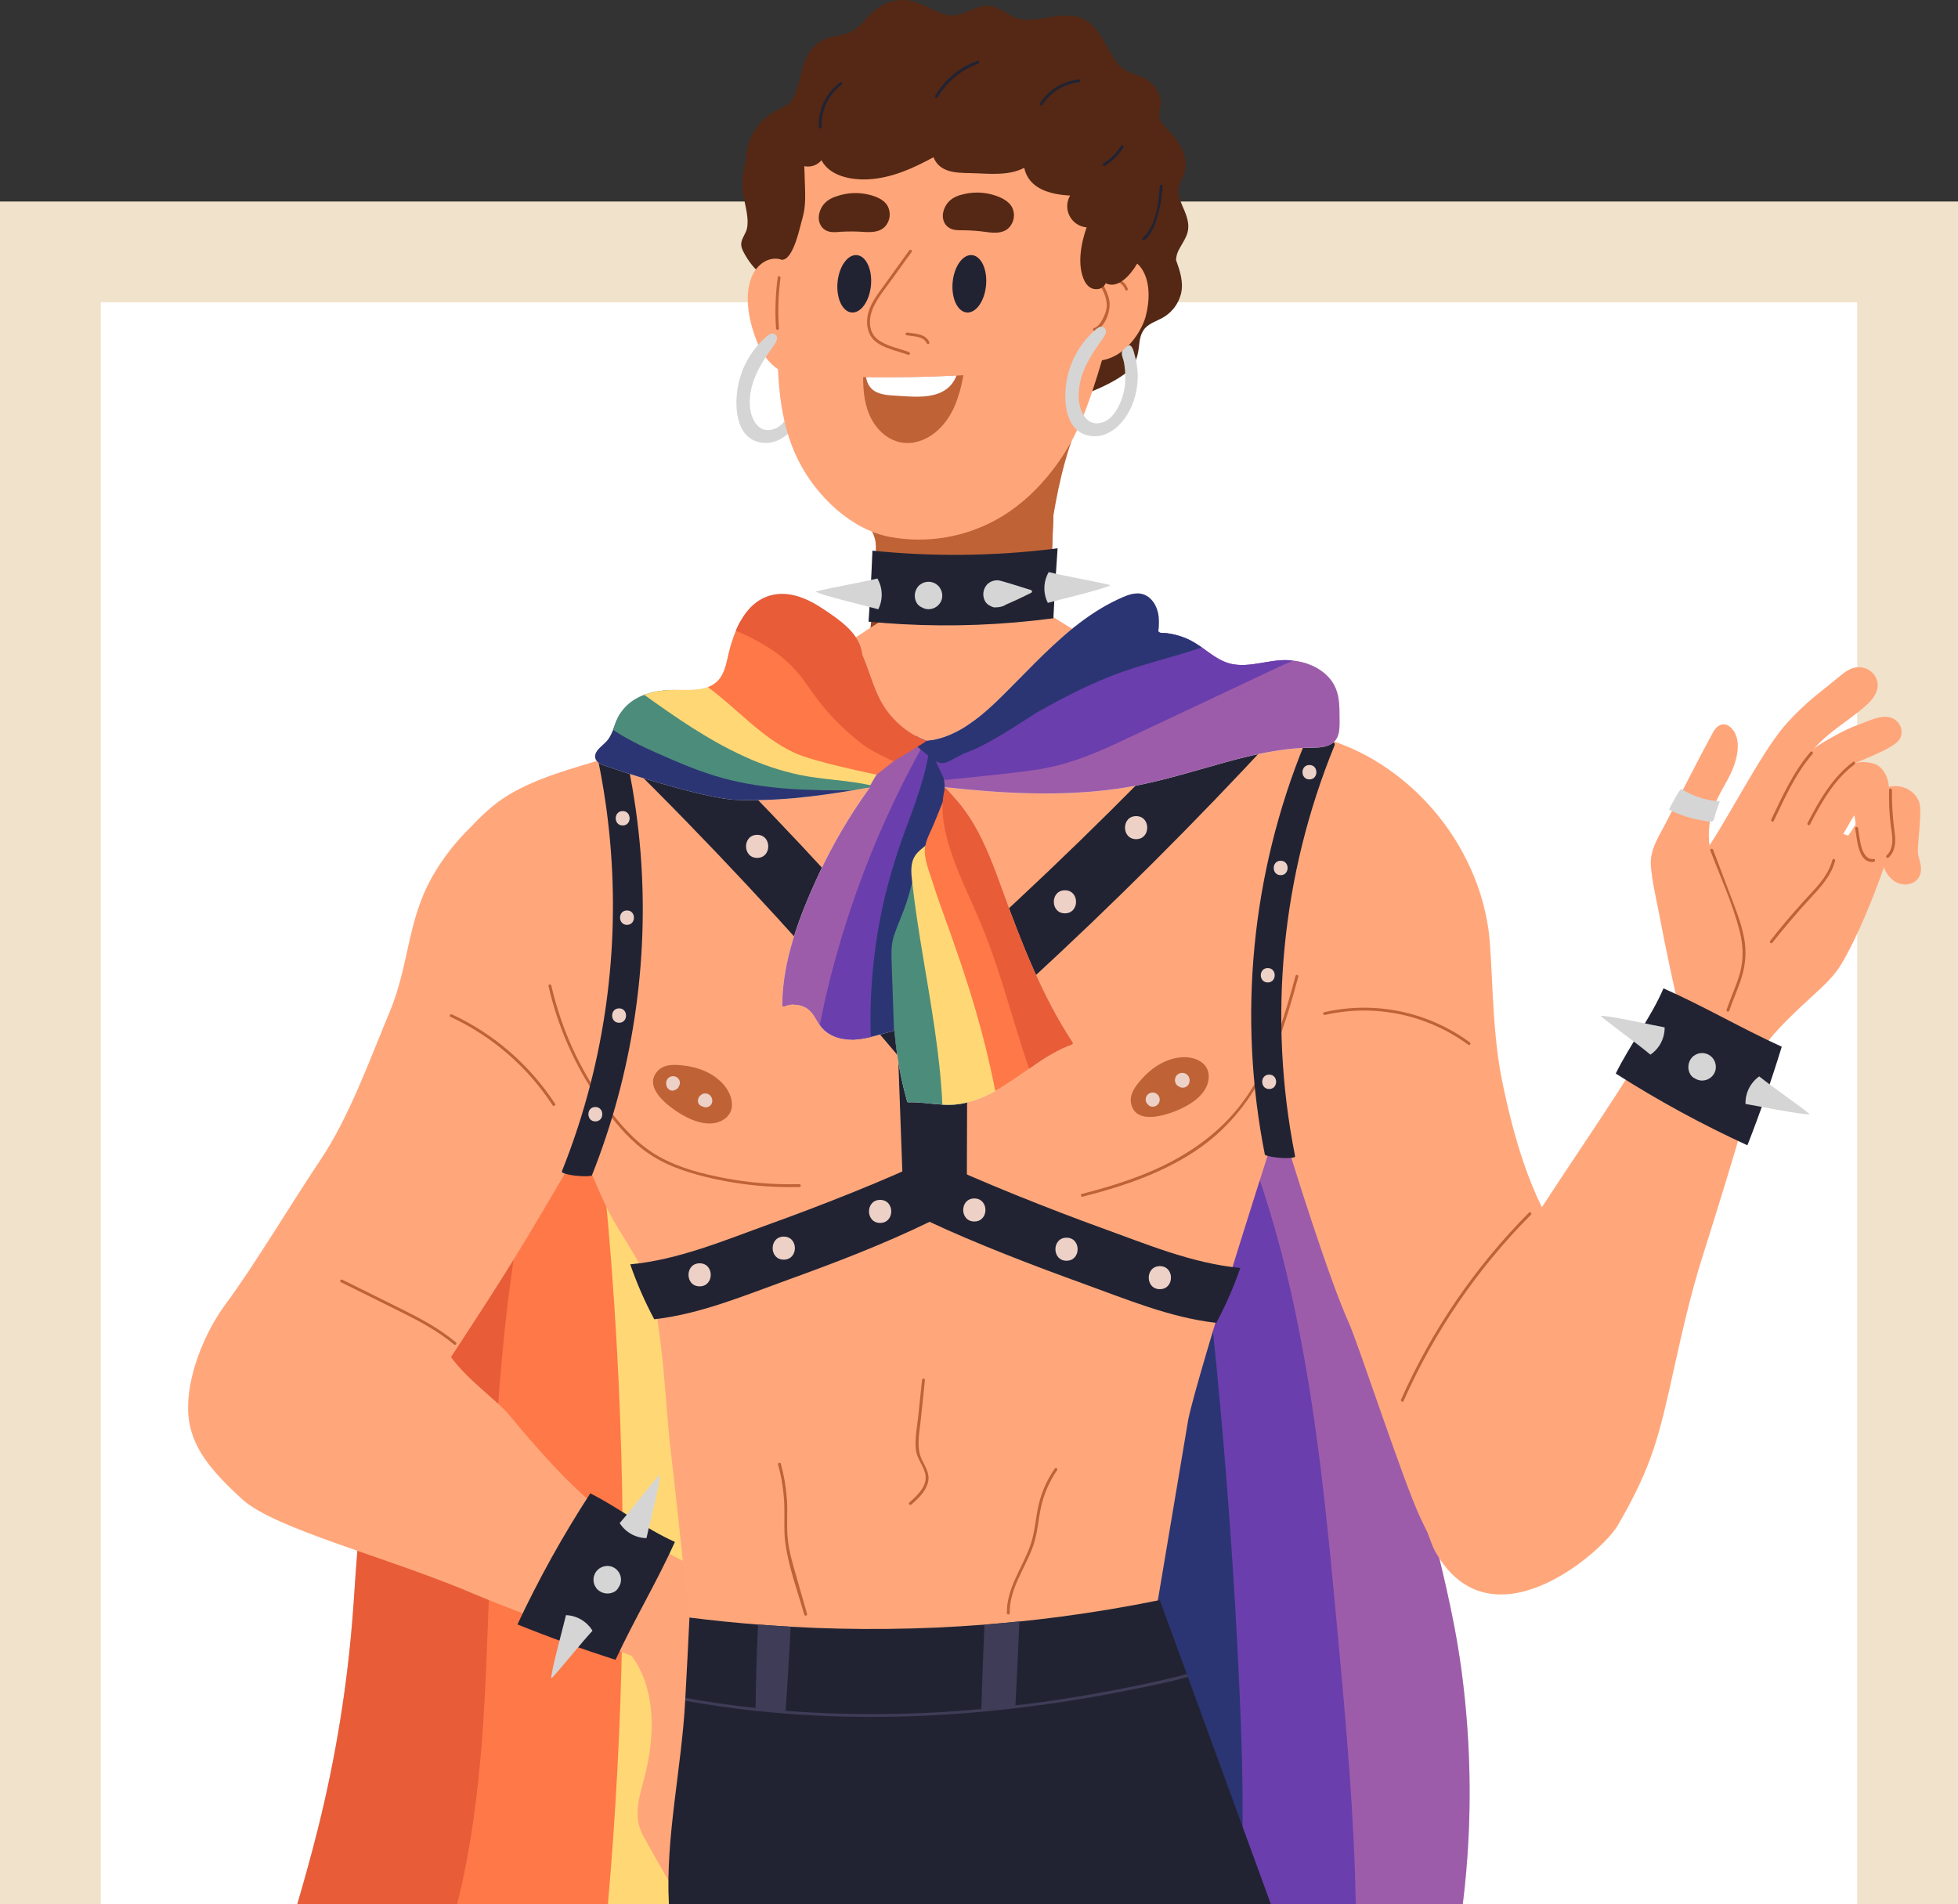 <svg width="583" height="567" viewBox="0 0 583 567" fill="none" xmlns="http://www.w3.org/2000/svg">
<rect x="0" y="0" width="583" height="567" fill="#333333" stroke="none"/>
<rect x="15" y="75" width="553" height="507" fill="white" stroke="#F0E2CB" stroke-width="30"/>
<g clip-path="url(#clip0_16_16879)">
<path d="M437.246 547.49C436.912 554.009 436.346 560.507 435.549 566.981H88.504C90.679 559.6 92.736 552.173 94.611 544.703C100.004 523.227 103.531 501.325 105.153 479.242C105.179 478.948 105.194 478.665 105.213 478.376C105.257 477.911 105.283 477.457 105.317 476.993C106.085 465.794 106.738 454.562 108.424 443.448C110.12 432.272 113.194 421.478 116.98 410.844C119.163 404.697 121.52 398.605 123.781 392.483C125.307 388.357 126.796 384.235 128.158 380.05C128.202 379.928 128.236 379.801 128.277 379.679C128.492 379.017 128.707 378.355 128.904 377.698C130.06 374.085 131.128 370.448 132.108 366.789C133.84 360.314 135.37 353.785 136.696 347.201C137.52 343.147 138.274 339.08 138.957 334.999C139.488 331.88 139.993 328.739 140.464 325.602C140.798 323.372 141.121 321.142 141.433 318.912C142.238 313.114 142.947 307.308 143.627 301.495C144.369 301.521 145.075 301.16 146.366 300.911C148.089 300.577 147.361 297.938 145.646 298.269C145.394 298.333 145.146 298.414 144.904 298.51C146.661 295.767 148.495 293.08 150.405 290.448C150.977 289.746 151.541 289.032 152.098 288.322C153.29 287.252 154.463 286.17 155.647 285.089C157.332 285.561 159.029 285.988 160.74 286.349C169.494 288.151 177.683 287.2 186.247 284.97C194.154 282.918 201.946 281.112 210.109 280.443C215.451 280.026 220.812 279.889 226.168 280.03C229.301 280.09 232.446 280.227 235.571 280.402C252.685 281.379 269.676 283.182 286.841 283.175C304.232 283.164 321.6 281.911 338.812 279.424C347.298 278.198 355.735 276.675 364.122 274.856C370.355 273.5 376.744 272.136 383.158 272.455C388.831 272.73 394.458 274.548 398.215 279.015C402.74 284.39 404.04 292.247 405.532 298.901C406.176 301.765 406.757 304.641 407.277 307.527C407.611 309.363 407.919 311.196 408.212 313.039C410.009 324.353 411.056 335.783 411.85 347.205C413.009 363.867 413.632 380.563 415.262 397.189C416.921 414.264 420.192 430.9 424.435 447.511C428.611 463.898 432.862 480.219 435.13 497.015C437.383 513.739 438.091 530.636 437.246 547.49Z" fill="#D5D5D5"/>
<path d="M435.115 497.023C432.847 480.234 428.596 463.906 424.42 447.518C420.177 430.908 416.907 414.271 415.247 397.196C413.618 380.571 412.994 363.875 411.836 347.212C411.041 335.79 409.98 324.361 408.198 313.047C408.016 313.578 407.827 314.088 407.682 314.534C405.501 320.526 404.437 326.868 404.541 333.244C393.482 328.013 381.494 325.033 369.275 324.48C369.162 324.484 369.055 324.53 368.975 324.61C368.895 324.69 368.848 324.798 368.844 324.911C368.21 337.351 370.378 349.632 372.185 361.894C374.041 374.627 375.567 387.413 376.818 400.225C379.25 425.247 380.683 450.347 381.889 475.458C383.096 500.569 384.057 525.736 385.553 550.85C385.88 556.237 386.229 561.617 386.6 566.989H435.546C436.345 560.514 436.911 554.017 437.242 547.498C438.084 530.643 437.372 513.747 435.115 497.023Z" fill="#9D5CAA"/>
<path d="M398.502 488.612C395.331 454.198 392.191 419.638 384.651 385.852C380.549 367.398 375.078 349.245 367.72 331.821L373.827 326.617C374.246 326.264 373.637 325.658 373.218 326.015C371.275 327.663 369.329 329.316 367.378 330.973C367.163 330.468 366.428 330.906 366.636 331.412C366.662 331.464 366.68 331.516 366.706 331.568L361.056 336.374C357.307 339.555 353.016 342.559 349.682 346.168C346.831 349.245 347.592 353.824 347.592 357.69C347.577 363.03 347.595 368.372 347.644 373.717C347.671 376.661 347.706 379.602 347.748 382.541C347.996 400.55 348.594 418.553 349.545 436.55C351.746 478.275 355.856 519.919 362.293 561.217C362.59 563.144 362.885 565.073 363.18 567.004H403.684C403.246 540.819 400.9 514.671 398.502 488.612Z" fill="#6B3EAD"/>
<path d="M368.971 501.112C367.508 469.326 365.228 437.584 362.129 405.887C360.86 392.938 359.458 379.999 357.923 367.072C358.788 365.585 359.653 364.099 360.5 362.612C360.556 362.513 360.571 362.396 360.542 362.286C360.512 362.177 360.44 362.083 360.342 362.026C360.243 361.97 360.126 361.955 360.017 361.984C359.907 362.014 359.814 362.086 359.757 362.184C359.104 363.351 358.428 364.515 357.753 365.674C357.22 361.234 356.675 356.795 356.115 352.357C356.049 351.814 355.191 351.807 355.258 352.357C355.874 357.199 356.466 362.043 357.032 366.89C353.948 372.112 350.744 377.267 347.752 382.549C347.058 383.768 346.382 384.995 345.714 386.229C333.404 409.13 325.452 434.123 322.264 459.934C318.451 490.649 321.399 522.748 334.013 551.241C336.416 556.688 339.201 561.958 342.347 567.012H369.312C369.706 561.106 369.825 555.17 369.929 549.264C370.189 533.204 369.706 517.151 368.971 501.112Z" fill="#2C3573"/>
<path d="M248.398 393.546C248.182 377.73 247.704 361.8 245.35 346.141C243.472 333.664 239.618 318.005 227.279 311.89C216.795 306.687 203.495 307.534 192.692 311.247C181.952 314.942 172.319 321.907 165.682 331.151C165.57 331.303 165.466 331.459 165.363 331.612C165.205 330.818 165.091 330.017 165.021 329.211C164.976 328.664 164.123 328.664 164.163 329.211C164.264 330.346 164.446 331.472 164.705 332.582C163.419 334.506 162.267 336.518 161.261 338.603C161.023 339.09 161.758 339.529 162.003 339.031C162.895 337.21 163.898 335.446 165.006 333.749C165.366 334.986 165.828 336.19 166.387 337.351C166.016 370.468 168.399 403.533 170.909 436.531C173.548 471.03 176.314 505.582 176.08 540.208C176.033 549.144 175.753 558.073 175.241 566.996H246.686C246.831 565.683 246.931 564.364 247.028 563.052C247.551 555.533 247.652 547.984 247.859 540.457C248.312 524.103 248.554 507.708 248.672 491.328C248.895 458.744 248.804 426.15 248.398 393.546Z" fill="#FFD875"/>
<path d="M190.03 328.431C187.238 324.257 180.813 323.871 176.376 323.116C169.811 321.994 163.204 321.182 156.557 320.681C151.026 320.269 145.305 319.867 141.355 324.48C141.04 324.852 140.739 325.223 140.464 325.621C139.993 328.758 139.488 331.899 138.957 335.017C138.274 339.103 137.521 343.171 136.696 347.22C135.365 353.799 133.833 360.328 132.101 366.807C131.111 370.467 130.043 374.104 128.897 377.716C128.7 378.374 128.485 379.036 128.27 379.697C128.229 379.816 128.195 379.943 128.151 380.069C126.788 384.254 125.3 388.376 123.774 392.502C121.061 415.286 119.319 438.241 117.786 461.115C115.826 489.79 114.646 518.518 114.412 547.253C114.387 550.796 114.374 554.338 114.371 557.879C114.371 559.574 114.371 561.272 114.371 562.971C114.371 564.276 114.226 565.714 114.657 566.974C114.657 566.974 114.657 566.974 114.657 567H181.009C183.36 540.187 184.777 513.313 185.26 486.378C185.78 457.409 185.22 428.452 183.582 399.508C182.691 383.749 181.475 368.014 179.933 352.304C184.54 351.933 187.613 347.982 189.106 343.808C190.646 339.478 192.862 332.657 190.03 328.431Z" fill="#FF7847"/>
<path d="M161.174 334.204C153.928 331.427 146.025 332.156 138.957 335.018C138.274 339.104 137.52 343.171 136.696 347.22C135.364 353.799 133.833 360.328 132.1 366.808C131.11 370.468 130.042 374.104 128.896 377.717C128.7 378.374 128.484 379.036 128.269 379.698C128.228 379.817 128.195 379.943 128.15 380.069C124.757 390.454 120.629 400.571 116.973 410.863C113.186 421.497 110.113 432.291 108.416 443.468C106.731 454.581 106.077 465.813 105.309 477.012C105.276 477.477 105.25 477.93 105.205 478.395C105.205 478.685 105.172 478.967 105.146 479.261C103.525 501.343 99.998 523.244 94.607 544.718C92.732 552.189 90.675 559.615 88.5 566.997H136.106C137.175 562.745 138.103 558.448 138.923 554.144C142.888 533.218 144.183 511.902 145.004 490.66C146.804 444.337 147.521 397.739 156.961 352.152C158.127 346.537 159.426 340.952 160.859 335.397C160.883 335.312 160.878 335.223 160.847 335.141C160.816 335.059 160.758 334.99 160.684 334.943C160.773 334.977 160.866 335.003 160.952 335.036C161.464 335.233 161.687 334.401 161.174 334.204Z" fill="#E85C38"/>
<path d="M287.093 139.698C282.695 140.518 278.248 141.048 273.781 141.285C270.069 141.448 266.357 141.088 263.086 139.211C263.037 139.181 262.994 139.143 262.956 139.099C262.83 139.151 262.7 139.211 262.585 139.27C262.414 143.535 262.206 147.799 261.961 152.064C261.694 156.859 261.38 161.652 261.019 166.444C260.172 177.781 259.076 189.095 257.729 200.386C266.698 200.446 275.666 200.503 284.632 200.557C292.732 200.609 300.843 200.728 308.955 200.713C312.054 200.713 311.553 196.725 311.672 194.555C311.783 192.722 311.895 190.886 312.006 189.057C312.216 185.251 312.422 181.444 312.622 177.636C312.793 174.19 312.956 170.733 313.101 167.288C313.596 156.061 313.967 144.83 314.215 133.595C314.233 132.959 314.241 132.335 314.259 131.699C305.53 135.372 296.418 138.055 287.093 139.698Z" fill="#944323"/>
<path d="M322.241 121.582C321.576 122.897 320.971 124.232 320.385 125.574C320.314 125.541 320.233 125.536 320.159 125.557C320.084 125.579 320.019 125.627 319.976 125.693C317.961 128.294 315.949 130.933 314.196 133.713C314.196 133.673 314.196 133.635 314.196 133.595C314.062 133.596 313.928 133.609 313.795 133.635C312.611 133.87 311.535 134.862 310.547 135.494C309.062 136.445 307.57 137.353 306.07 138.218C293.224 145.61 278.986 150.252 264.256 151.852C263.487 151.926 262.715 152.004 261.936 152.063C261.869 153.29 261.787 154.513 261.713 155.736C260.793 155.711 259.872 155.739 258.955 155.821C258.747 155.587 258.543 155.353 258.316 155.13C257.923 154.758 257.314 155.349 257.707 155.736C257.886 155.91 258.053 156.089 258.216 156.267C258.207 156.321 258.21 156.376 258.225 156.428C258.24 156.48 258.266 156.528 258.301 156.569C258.337 156.611 258.381 156.643 258.43 156.666C258.479 156.688 258.533 156.699 258.587 156.698C259.687 158.018 260.408 159.613 260.673 161.311C260.926 162.972 260.614 164.626 261.015 166.269V166.44H261.123C261.156 166.483 261.197 166.519 261.244 166.545C261.29 166.572 261.342 166.589 261.396 166.596C261.449 166.602 261.503 166.598 261.555 166.583C261.607 166.569 261.656 166.544 261.698 166.511C263.896 166.801 266.098 167.056 268.306 167.277C283.2 168.756 298.204 168.756 313.098 167.277C313.298 162.731 313.469 158.189 313.625 153.643C315.481 142.742 317.983 131.941 322.991 122.002C323.228 121.541 322.489 121.087 322.241 121.582Z" fill="#BF6337"/>
<path d="M209.686 486.308C206.184 485.402 202.526 485.275 198.969 485.937C196.634 486.357 194.433 487.26 192.116 487.732C189.275 488.319 186.322 488.044 183.638 486.94C183.574 486.91 183.503 486.9 183.433 486.911C183.363 486.923 183.299 486.955 183.248 487.003C183.021 486.836 182.814 486.654 182.58 486.491C182.093 486.149 181.644 486.955 182.127 487.293C195.209 496.437 195.654 513.835 192.202 527.93C190.691 534.092 188.17 540.463 191.422 546.421C195.16 553.275 199.084 560.036 202.993 566.797C203.058 566.899 203.16 566.972 203.278 567.001C203.395 567.03 203.519 567.013 203.624 566.953C210.284 563.897 214.342 557.571 217.315 551.126C220.99 543.154 223.893 534.635 225.23 525.945C227.346 512.181 225.942 490.679 209.686 486.308Z" fill="#FFA57A"/>
<path d="M513.387 293.181C509.593 292.27 505.773 291.266 502.038 290.058C487.067 318.89 476.832 332.222 459.103 359.441C455.817 352.814 450.969 340.808 447.001 320.492C444.057 305.409 444.477 285.583 443.159 276.511C442.137 269.671 440.078 263.028 437.052 256.811C430.955 244.203 421.331 233.64 409.351 226.404C402.792 222.475 395.683 219.929 388.266 218.138C379.795 216.093 371.104 214.792 362.889 211.789C353.493 208.37 340.987 202.497 333.228 196.338C325.128 189.923 315.373 185.73 307.339 179.241C307.562 178.944 309.103 176.059 308.676 176.215C308.579 176.249 308.486 176.275 308.394 176.301C308.245 176.189 308.108 176.078 307.963 175.959C307.536 175.613 306.927 176.215 307.354 176.568C307.376 176.581 307.397 176.594 307.417 176.609C301.816 178.211 295.972 177.654 290.2 177.494C284.854 177.351 279.505 177.514 274.178 177.981C274.2 177.665 273.885 177.33 273.551 177.553C273.217 177.776 272.968 177.925 272.686 178.118C272.136 178.17 271.572 178.204 271.049 178.263C270.525 178.323 270.503 179.181 271.049 179.122H271.153C260.884 185.812 250.614 192.495 240.341 199.171C230.043 205.861 219.82 213.034 208.36 217.632C197.661 221.921 188.103 223.471 177.088 226.764C166.846 229.834 154.815 233.232 146.566 240.145C144.331 242.011 142.222 244.025 140.256 246.174C135.695 250.56 131.794 255.586 128.673 261.093C121.164 274.429 121.891 287.215 116.052 301.235C110.112 315.433 104.002 332.542 95.471 345.268C86.562 358.552 75.986 376.389 67.028 388.514C60.959 396.691 55.257 410.339 56.077 421.233C56.819 431.131 63.323 438.275 71.921 446.24C81.769 455.365 115.677 463.605 142.204 475.034C146.904 477.06 163.565 483.457 180.89 490.188C190.883 494.072 201.103 498.06 209.385 501.398C209.377 498.04 209.136 494.687 208.665 491.362C210.774 495.579 212.558 499.95 214.003 504.438C214.66 506.457 215.25 508.504 215.792 510.578C216.141 511.943 216.534 513.288 216.887 514.645C217.106 514.679 217.323 514.725 217.537 514.782C232.252 518.744 248.894 516.154 263.828 514.626C279.828 512.998 296.017 510.872 311.716 507.397C321.583 505.219 331.254 502.253 340.913 499.287L353.805 422.657C356.656 408.704 380.585 333.921 381.005 333.226C385.007 346.833 395.772 380.991 401.645 393.929C404.336 399.854 417.86 441.103 422.734 451.503C423.476 453.124 424.252 454.734 425.062 456.335C425.834 458.335 426.45 460.423 427.512 462.26C444.042 491.032 477.074 462.174 481.71 454.157C492.082 436.286 494.046 427.344 498.471 407.362C500.914 396.367 503.39 385.384 506.771 374.654C510.112 363.986 523.38 322.343 527.831 301.086C521.301 299.971 519.861 294.745 513.387 293.181ZM192.442 458.907C178.595 450.827 168.65 441.917 151.426 421.081C148.215 417.185 139.175 410.848 134.297 404.065C151.667 377.482 154.065 373.624 172.812 341.552C175.236 347.153 179.416 357.701 182.441 363.001C185.782 368.855 189.806 374.397 192.442 380.63C195.312 387.406 196.039 394.806 196.941 402.036C197.873 409.495 198.686 423.028 199.54 430.495C200.438 438.256 201.304 446.019 202.138 453.785C202.534 457.438 202.927 461.096 203.315 464.761C199.365 462.746 195.783 460.851 192.442 458.907Z" fill="#FFA77B"/>
<path d="M203.323 464.76C199.365 462.757 195.783 460.85 192.442 458.906C191.393 461.136 190.346 463.366 189.302 465.597C186.636 471.291 183.989 477.037 182.293 483.107C181.617 485.414 181.148 487.778 180.89 490.169C190.883 494.053 201.103 498.041 209.385 501.379C209.437 498.435 205.754 485.247 205.301 481.594C204.774 473.525 204.674 474.171 203.323 464.76Z" fill="#FFA57A"/>
<path d="M353.238 70.249C354.586 67.03 353.342 64.25 352.039 61.246C351.193 59.295 350.473 57.31 351.145 55.188C351.72 53.367 352.834 51.91 353.027 49.958C353.368 46.524 351.594 43.268 349.537 40.611C348.424 39.198 347.039 38.042 345.94 36.648C344.348 34.634 345.873 32.114 345.532 29.765C345.09 26.724 343.089 24.368 340.29 23.075C338.649 22.331 336.838 21.907 335.268 21.012C333.215 19.837 331.993 18.038 330.887 16.031C330.265 14.859 329.585 13.719 328.849 12.615C327.464 10.036 325.705 7.538 323.381 6.085C319.802 3.855 315.377 4.643 311.465 5.315C308.695 5.795 305.833 6.271 303.064 5.524C300.651 4.873 297.655 2.216 295.164 1.807C290.338 1.034 286.816 5.494 281.986 4.435C277.869 3.546 274.524 0.588 270.289 0.086C266.309 -0.382 262.493 1.093 259.646 3.829C258.098 5.315 256.795 7.033 255.124 8.374C252.919 10.144 250.406 10.437 247.752 11.006C243.379 11.946 240.825 14.764 239.384 18.927C238.182 22.398 237.669 26.985 235.568 30.17C234.083 31.794 231.967 32.437 230.096 33.537C227.659 35.012 225.644 37.092 224.246 39.575C222.848 42.059 222.116 44.862 222.119 47.713C221.255 50.475 220.913 53.375 221.113 56.262C221.387 60.076 223.054 63.882 222.475 67.725C222.219 69.427 220.849 70.81 220.701 72.471C220.586 73.75 221.376 75.036 221.985 76.11C223.559 78.83 225.694 81.183 228.248 83.012L228.222 83.042C227.891 83.473 228.634 83.889 228.964 83.466C234.494 76.305 241.332 70.261 249.114 65.655C253.276 63.198 257.708 61.072 262.404 59.793C267.23 58.481 272.104 58.429 277.06 58.738C286.036 59.299 296.419 60.455 302.281 68.004C305.165 71.721 305.288 76.095 306.364 80.451C307.366 84.51 310.203 87.543 311.932 91.278C315.916 99.805 315.589 109.532 315.032 118.72C314.026 118.806 313.014 118.779 312.014 118.642C311.476 118.564 311.242 119.385 311.788 119.448C312.845 119.595 313.916 119.624 314.98 119.534C314.98 119.816 314.947 120.095 314.928 120.374C314.895 120.913 315.752 120.909 315.786 120.374C315.786 120.062 315.823 119.749 315.845 119.437C318.485 119.092 321.042 118.166 323.548 117.17C327.431 115.624 331.459 113.825 334.833 111.368C337.565 109.383 338.657 106.997 339.054 103.767C339.318 101.63 339.425 99.307 341.025 97.631C342.406 96.188 344.452 95.583 346.163 94.62C347.515 93.866 348.698 92.844 349.641 91.615C350.584 90.387 351.266 88.978 351.646 87.476C352.477 84.023 351.319 80.63 350.161 77.389C350.214 76.479 350.434 75.587 350.811 74.757C351.546 73.222 352.578 71.81 353.238 70.249Z" fill="#542814"/>
<path d="M245.22 90.478C245.113 88.396 244.848 86.324 244.425 84.282C244.125 82.851 243.935 80.647 242.818 79.566C240.891 77.707 238.983 79.543 237.992 81.394C236.088 79.224 233.801 76.934 230.705 77.016C227.836 77.109 225.385 79.183 224.157 81.673C221.094 87.888 223.195 96.782 225.842 102.777C228.069 107.799 234.039 114.166 239.923 110.01C242.369 108.282 243.371 105.16 244.062 102.391C245.032 98.499 245.422 94.484 245.22 90.478Z" fill="#FFA57A"/>
<path d="M240.781 112.649C240.677 110.927 240.377 109.223 239.886 107.568C239.626 106.695 239.43 105.405 238.602 104.877C238.537 104.837 238.463 104.816 238.387 104.816C238.31 104.816 238.236 104.837 238.171 104.877L238.116 104.915C238.056 104.909 237.996 104.916 237.94 104.935C237.884 104.954 237.832 104.985 237.789 105.026C237.258 105.509 236.363 106.033 236.156 106.773C235.907 107.673 236.568 108.97 236.731 109.865C237.347 113.278 237.332 116.849 236.282 120.176C235.38 123.038 233.494 126.688 230.483 127.74C225.887 129.349 223.567 124.803 223.3 120.975C222.832 114.285 226.207 108.71 229.941 103.506C230.595 102.599 232.169 100.692 230.869 99.622C230.16 99.031 229.429 99.28 228.831 99.771C228.759 99.785 228.692 99.817 228.635 99.864C223.637 104.025 220.38 109.913 219.51 116.363C218.808 121.622 219.354 129.632 225.427 131.497C231.705 133.427 236.905 128.056 239.107 122.744C240.424 119.55 240.996 116.098 240.781 112.649Z" fill="#D5D5D5"/>
<path d="M328.162 107.119C326.358 113.274 324.402 119.406 321.944 125.331C317.074 137.061 307.864 148.65 296.471 154.835C286.942 160.04 275.924 161.831 265.24 159.912C253.595 157.865 243.111 147.788 237.769 137.21C231.551 124.926 231.399 110.995 231.481 97.492C231.57 82.855 235.936 44.98 236.711 41.892C252.028 28.582 275.074 26.259 294.503 29.734C307.073 31.964 318.982 37.539 325.979 48.66C332.855 59.595 332.929 69.623 331.466 82.234C330.616 89.575 330.237 100.042 328.162 107.119Z" fill="#FFA57A"/>
<path d="M259.33 84.959C258.892 89.675 256.312 93.292 253.565 93.039C250.818 92.786 248.943 88.754 249.381 84.037C249.819 79.32 252.395 75.704 255.142 75.96C257.889 76.217 259.764 80.246 259.33 84.959Z" fill="#212333"/>
<path d="M293.601 84.959C293.167 89.675 290.583 93.292 287.836 93.039C285.089 92.786 283.214 88.754 283.652 84.037C284.09 79.32 286.67 75.704 289.417 75.96C292.165 76.217 294.039 80.246 293.601 84.959Z" fill="#212333"/>
<path d="M270.653 104.814C267.683 103.744 263.636 102.986 261.183 100.938C258.25 98.492 258.707 94.225 260.214 91.129C261.517 88.46 263.455 86.093 265.184 83.695C267.273 80.796 269.364 77.896 271.458 74.994C271.781 74.548 271.053 74.095 270.734 74.541C268.158 78.109 265.584 81.678 263.013 85.249C261.071 87.944 258.903 90.75 258.309 94.106C257.842 96.764 258.432 99.774 260.566 101.577C263.143 103.755 267.297 104.517 270.4 105.639C270.938 105.825 271.169 105.004 270.653 104.814Z" fill="#BF6337"/>
<path d="M284.807 111.825C275.839 112.281 266.869 112.442 257.897 112.308C257.597 112.308 257.296 112.308 256.999 112.308C256.999 116.675 257.452 121.046 259.557 124.916C262.155 129.692 267.085 132.914 272.62 131.647C278.274 130.353 282.298 125.678 284.429 120.496C285.41 118.009 286.156 115.434 286.656 112.806C286.723 112.435 286.793 112.085 286.86 111.725C286.159 111.758 285.483 111.803 284.807 111.825Z" fill="#BF6337"/>
<path d="M339.945 80.005C337.862 76.898 334.005 75.916 330.624 77.214C330.228 77.298 329.839 77.409 329.458 77.544C327.179 78.355 325.397 79.96 323.845 81.778C323.531 81.744 323.214 81.777 322.913 81.875C321.855 82.213 321.258 83.179 320.834 84.138C319.99 86.175 319.267 88.26 318.67 90.382C317.185 95.214 315.329 104.755 321.673 106.759C333.074 110.349 339.782 99.121 341.081 94.393C342.302 89.948 342.644 84.027 339.945 80.005ZM321.532 84.677C321.696 83.934 322.03 83.513 322.535 83.413C322.163 83.882 321.822 84.354 321.48 84.822L321.532 84.677Z" fill="#FFA57A"/>
<path d="M313.647 184.083C298.669 186.084 283.535 186.673 268.447 185.841C265.169 185.663 261.891 185.403 258.613 185.098C259.108 178.07 259.492 171.023 259.764 163.956C277.612 165.781 295.607 165.61 313.417 163.447C313.907 163.388 314.397 163.317 314.902 163.254C314.394 170.185 313.976 177.128 313.647 184.083Z" fill="#212333"/>
<path d="M378.418 566.995H199.169C198.097 547.17 202.989 526.263 204.014 506.411C204.014 506.128 204.04 505.846 204.058 505.552C204.478 497.554 204.942 489.57 205.291 481.62C212.084 482.477 218.89 483.172 225.708 483.705C228.945 483.953 232.188 484.169 235.438 484.355C254.655 485.431 273.922 485.223 293.111 483.731C296.576 483.463 300.041 483.151 303.505 482.794C307.435 482.4 311.36 481.945 315.281 481.43C325.351 480.117 335.365 478.445 345.324 476.416L353.375 498.427C353.487 498.71 353.587 498.992 353.691 499.275C361.932 521.863 370.175 544.437 378.418 566.995Z" fill="#212333"/>
<path d="M335.803 85.982C335.164 84.105 333.527 83.124 331.701 82.537C330.724 82.225 327.305 81.266 326.604 82.492C326.389 82.864 326.66 83.236 326.819 83.57C327.432 84.927 328.304 86.131 328.839 87.528C329.581 89.417 329.807 91.245 329.11 93.197C328.542 94.776 327.428 97.136 325.743 97.69C325.223 97.861 325.446 98.69 325.973 98.515C328.972 97.53 330.676 92.884 330.368 89.967C330.156 87.941 329.202 86.094 328.234 84.339C327.235 82.529 328.928 82.767 330.461 83.083C332.258 83.455 334.344 84.299 334.993 86.198C335.161 86.729 335.985 86.506 335.803 85.982Z" fill="#BF6337"/>
<path d="M261.513 181.408C259.141 180.702 244.102 177.16 242.866 176.123C248.119 174.825 255.993 173.521 261.245 172.242C262.041 173.629 262.482 175.192 262.529 176.791C262.576 178.391 262.227 179.977 261.513 181.408Z" fill="#D5D5D5"/>
<path d="M312.259 170.336C317.512 171.637 325.386 172.938 330.639 174.22C329.399 175.257 314.361 178.799 311.992 179.502C311.275 178.071 310.924 176.485 310.971 174.885C311.018 173.285 311.46 171.722 312.259 170.336Z" fill="#D5D5D5"/>
<path d="M279.26 174.32C278.546 173.65 277.614 173.259 276.636 173.218C275.657 173.178 274.697 173.491 273.93 174.101L273.833 174.175C273.763 174.235 273.688 174.279 273.622 174.342C273.555 174.406 273.473 174.51 273.399 174.595C272.839 175.257 272.492 176.072 272.403 176.934C272.315 177.796 272.488 178.665 272.901 179.427C273.223 180.026 273.735 180.501 274.357 180.776C274.991 181.173 275.721 181.388 276.469 181.397C277.368 181.394 278.243 181.098 278.959 180.553C279.676 180.009 280.196 179.246 280.441 178.379C280.616 177.658 280.598 176.904 280.391 176.192C280.184 175.48 279.794 174.834 279.26 174.32Z" fill="#D5D5D5"/>
<path d="M307.084 176.472C307.154 176.428 307.211 176.365 307.247 176.29C307.282 176.214 307.296 176.13 307.285 176.048C307.274 175.965 307.239 175.888 307.185 175.824C307.131 175.761 307.059 175.715 306.98 175.691C304.299 174.81 298.323 172.993 298.07 172.967C297.439 172.771 296.768 172.731 296.118 172.851C295.467 172.972 294.856 173.249 294.336 173.658L294.239 173.736C294.169 173.792 294.091 173.84 294.024 173.903C293.957 173.967 293.879 174.071 293.805 174.152C293.24 174.815 292.891 175.634 292.802 176.5C292.713 177.366 292.889 178.239 293.308 179.003C293.631 179.601 294.142 180.076 294.763 180.352C295.122 180.57 295.511 180.734 295.917 180.839C297.465 180.913 298.857 180.523 299.462 180.04C302.039 178.94 304.579 177.75 307.084 176.472Z" fill="#D5D5D5"/>
<path d="M455.228 361.088C439.255 377.147 426.358 396.002 417.174 416.718C416.951 417.216 417.69 417.654 417.917 417.149C427.066 396.499 439.919 377.703 455.837 361.694C455.917 361.613 455.962 361.503 455.962 361.389C455.961 361.275 455.916 361.166 455.835 361.086C455.754 361.006 455.645 360.961 455.531 360.961C455.418 360.961 455.308 361.007 455.228 361.088Z" fill="#BF6337"/>
<path d="M135.779 399.702C131.072 395.758 125.701 392.84 120.232 390.105C114.141 387.057 108.03 384.05 101.931 381.024C101.437 380.783 101.003 381.522 101.497 381.768C107.372 384.677 113.246 387.59 119.119 390.506C124.75 393.309 130.33 396.249 135.174 400.307C135.594 400.675 136.202 400.055 135.779 399.702Z" fill="#BF6337"/>
<path d="M351.549 314.815C346.649 315.295 342.502 318.205 339.373 321.929C337.428 324.241 335.787 326.795 337.205 329.846C339.288 334.329 346.367 332.233 349.782 330.913C353.866 329.333 359.2 326.26 359.85 321.45C360.525 316.462 355.777 314.41 351.549 314.815Z" fill="#BF6337"/>
<path d="M215.566 323.064C212.359 319.321 207.603 317.592 202.759 317.165C199.752 316.897 196.723 317.02 195.038 319.934C192.569 324.212 198.345 328.814 201.389 330.858C205.023 333.296 210.599 335.905 214.905 333.679C219.379 331.363 218.328 326.294 215.566 323.064Z" fill="#BF6337"/>
<path d="M342.147 59.99C341.515 53.831 339.652 47.382 335.361 42.766C330.924 37.99 324.688 34.641 318.875 31.861C306.903 26.137 293.553 23.141 280.267 23.739C273.288 24.055 266.532 25.527 259.85 27.508C253.057 29.523 246.159 31.5 239.73 34.518C236.496 36.035 232.936 37.8 230.42 40.402C228.263 42.632 227.487 45.709 227.305 48.735C227.056 52.853 228.114 57.079 230.549 60.32C230.043 62.465 229.745 64.653 229.659 66.855C229.551 69.085 229.191 72.025 229.796 74.403C229.757 74.441 229.726 74.485 229.705 74.535C229.683 74.584 229.673 74.638 229.673 74.692C229.673 74.746 229.683 74.799 229.705 74.848C229.726 74.898 229.757 74.942 229.796 74.98C229.874 75.054 229.948 75.113 230.026 75.177C230.12 75.454 230.237 75.724 230.375 75.983C230.434 76.08 230.528 76.15 230.637 76.179C230.746 76.209 230.863 76.194 230.962 76.139C231.233 75.998 232.543 77.455 232.669 77.336C236.255 77.708 238.238 67.234 238.924 64.993C240.038 61.305 239.73 57.432 239.622 53.634C239.581 52.247 239.533 50.861 239.485 49.475C240.417 49.678 241.386 49.621 242.288 49.31C243.19 48.999 243.988 48.445 244.597 47.709C247.125 52.541 253.617 53.656 258.607 53.389C265.5 53.017 271.971 50.084 277.94 46.817C279.822 51.43 284.622 51.463 289.05 51.549C294.248 51.649 300.187 52.493 304.972 49.969C306.324 56.288 312.768 57.912 318.622 58.228C318.087 59.149 317.794 60.191 317.77 61.257C317.745 62.323 317.991 63.377 318.483 64.322C318.975 65.267 319.697 66.073 320.584 66.663C321.47 67.253 322.491 67.609 323.552 67.698C321.863 72.385 320.642 79.005 322.899 83.618C323.593 85.037 324.818 86.16 326.473 86.104C327.056 86.119 327.629 85.959 328.119 85.643C328.609 85.328 328.993 84.872 329.221 84.335C333.579 86.457 337.788 80.246 339.429 77.005C342.05 71.791 342.737 65.747 342.147 59.99Z" fill="#542814"/>
<path d="M301.441 61.903C300.327 59.599 297.462 58.476 295.16 57.867C292.333 57.142 289.367 57.157 286.548 57.911C283.89 58.499 281.644 60.037 280.875 63.059C280.326 65.204 281.247 67.441 283.4 68.214C284.58 68.642 285.876 68.556 287.112 68.567C289.29 68.595 291.463 68.763 293.619 69.069C295.902 69.382 298.534 69.608 300.339 67.876C301.107 67.111 301.623 66.129 301.82 65.062C302.017 63.995 301.885 62.893 301.441 61.903Z" fill="#542814"/>
<path d="M264.29 61.328C263.02 59.098 260.073 58.195 257.734 57.756C254.861 57.236 251.903 57.465 249.144 58.422C246.545 59.202 244.411 60.897 243.858 63.963C243.468 66.145 244.545 68.308 246.75 68.929C247.96 69.267 249.241 69.089 250.462 69.007C252.637 68.879 254.818 68.89 256.992 69.04C259.29 69.189 261.929 69.223 263.603 67.368C264.317 66.55 264.766 65.534 264.888 64.455C265.011 63.376 264.802 62.285 264.29 61.328Z" fill="#542814"/>
<path d="M267.004 229.488C264.23 225.221 259.924 222.184 254.976 221.007C248.417 219.401 241.612 218.542 234.953 217.353C234.414 217.26 234.18 218.096 234.726 218.182C240.666 219.245 246.65 220.241 252.589 221.378C258.243 222.456 263.036 225.017 266.25 229.927C266.566 230.38 267.308 229.953 267.004 229.488Z" fill="#5E2A16"/>
<path d="M332.428 209.217C322.618 211.789 312.827 214.423 303.057 217.119C298.647 218.339 294.147 219.413 289.808 220.885C286.704 221.94 283.783 223.46 282.053 226.356C281.995 226.454 281.979 226.572 282.008 226.682C282.037 226.793 282.109 226.887 282.207 226.945C282.306 227.003 282.423 227.019 282.533 226.99C282.644 226.961 282.738 226.889 282.795 226.791C284.859 223.334 288.735 222.037 292.414 220.985C296.843 219.714 301.29 218.495 305.733 217.268C314.695 214.805 323.671 212.397 332.662 210.043C332.761 210.003 332.842 209.928 332.889 209.832C332.936 209.737 332.946 209.627 332.916 209.524C332.887 209.422 332.821 209.334 332.731 209.277C332.641 209.22 332.533 209.199 332.428 209.217Z" fill="#5E2A16"/>
<path d="M257.896 112.307C258.035 113.588 258.596 114.785 259.489 115.712C261.408 117.589 264.397 117.667 266.913 117.819C272.352 118.147 279.88 119.098 283.574 114.08C284.077 113.383 284.491 112.625 284.806 111.824C275.838 112.28 266.868 112.441 257.896 112.307Z" fill="white"/>
<path d="M557.352 251.541C548.105 247.772 538.581 244.725 528.864 242.427C526.102 241.773 523.296 241.108 520.508 240.65C518.581 240.335 517.3 240.61 516.053 242.137C514.405 244.159 513.039 246.493 511.561 248.645L509.082 252.247C508.374 247.698 508.993 243.042 510.863 238.837C512.571 235.016 515.084 231.585 516.432 227.601C517.545 224.386 518.214 219.795 515.738 217.015C513.636 214.644 511.353 215.655 510.028 218.097C505.147 227.069 500.584 236.235 495.866 245.297C493.798 249.266 491.215 253.102 491.552 257.755C491.901 262.509 493.1 267.304 493.984 271.983C496.023 282.752 498.307 293.469 500.837 304.134C500.803 304.176 500.779 304.226 500.766 304.278C500.753 304.331 500.752 304.386 500.763 304.439C500.773 304.492 500.796 304.542 500.828 304.586C500.86 304.629 500.901 304.666 500.948 304.692H500.97C501.045 305.004 501.115 305.32 501.189 305.632C501.308 306.134 502.08 305.922 501.962 305.42C501.939 305.338 501.921 305.253 501.902 305.171C508.667 308.645 515.157 312.632 521.313 317.098C521.39 317.142 521.479 317.16 521.566 317.149C521.654 317.138 521.736 317.1 521.8 317.039C524.951 314.467 523.582 314.708 525.631 311.263C528.04 307.212 536.322 299.603 539.789 296.436C542.956 293.541 546.1 290.679 548.327 286.959C555.51 274.853 562.456 254.347 562.523 253.206C562.597 251.838 558.387 251.965 557.352 251.541Z" fill="#FFA57A"/>
<path d="M571.128 254.511C570.593 252.404 572.613 241.391 571.328 238.496C569.183 233.63 562.716 232.779 559.575 235.853C556.357 239.001 553.439 244.402 549.664 249.732C549.344 250.181 547.83 253.448 548.179 253.021C548.212 252.98 548.246 252.935 548.279 252.898C548.319 252.961 548.375 253.011 548.442 253.043C550.703 254.158 552.433 255.994 554.568 257.295C556.383 258.41 556.981 257.805 558.425 256.4C560.593 254.281 559.828 250.01 559.909 249.929C560.596 254.708 559.739 259.053 563.755 262.149C567.03 264.673 572.119 263.12 571.974 258.611C571.952 257.206 571.469 255.857 571.128 254.511Z" fill="#FFA57A"/>
<path d="M562.074 243.326C562.044 239.981 562.868 236.554 562.282 233.216C561.959 231.358 561.116 229.544 559.683 228.339C559.685 228.321 559.685 228.302 559.683 228.284C559.598 228.232 559.509 228.194 559.42 228.146C559.123 227.885 558.786 227.675 558.421 227.525C549.668 224.704 545.257 232.443 542.622 235.702C541.231 237.42 539.841 239.139 538.453 240.861C537.361 242.214 535.795 243.623 535.052 245.21C534.971 245.385 534.908 245.569 534.863 245.757C534.809 245.792 534.763 245.839 534.729 245.894C534.695 245.949 534.674 246.012 534.667 246.076C534.661 246.141 534.668 246.206 534.69 246.267C534.712 246.328 534.747 246.383 534.793 246.429C534.815 248.492 537.206 250.269 538.505 251.692C538.876 252.101 539.477 251.495 539.11 251.083C538.249 250.128 537.354 249.191 536.511 248.206C536.22 247.873 536.028 247.465 535.958 247.028C536.811 247.318 537.694 247.511 538.59 247.604C540.753 247.845 542.818 248.64 544.585 249.912C544.73 250.02 546.998 250.856 547.113 250.726C548.936 248.678 551.568 243.17 552.166 242.783C552.266 243.367 552.359 243.935 552.426 244.474C552.823 247.79 552.864 251.458 553.699 254.692C554.278 256.922 556.123 257.907 558.38 257.524C560.637 257.141 562.155 255.502 562.512 253.231C563.024 250.02 562.1 246.552 562.074 243.326Z" fill="#FFA57A"/>
<path d="M558.443 201.528C557.055 198.993 553.94 198.052 551.278 199.078C549.697 199.688 548.394 200.866 547.102 201.907C545.026 203.579 542.953 205.256 540.884 206.936C537.397 209.751 534.167 212.872 531.232 216.261C524.02 224.654 513.414 245.914 506.888 254.816C506.828 254.905 506.8 255.012 506.808 255.119C506.816 255.226 506.86 255.327 506.932 255.406C507.004 255.485 507.101 255.538 507.207 255.556C507.312 255.573 507.421 255.555 507.515 255.504C509.456 258.6 519.16 253.85 520.281 257.447C520.31 257.516 520.353 257.578 520.409 257.627C520.464 257.677 520.531 257.713 520.602 257.732C520.674 257.752 520.749 257.755 520.822 257.741C520.895 257.727 520.964 257.697 521.024 257.652C524.313 254.678 525.375 243.699 527.68 240.008C530.338 235.749 533.174 231.602 536.188 227.568C538.894 223.898 542.073 220.603 545.643 217.77C549.07 215.068 552.778 212.656 555.993 209.705C558.283 207.586 560.121 204.616 558.443 201.528Z" fill="#FFA57A"/>
<path d="M563.461 213.851C560.332 212.498 556.438 214.717 553.513 215.71C549.57 217.074 542.903 220.739 539.521 223.27C532.127 228.808 528.295 238.029 524.773 246.314C524.65 246.593 524.531 246.875 524.401 247.154C524.197 247.637 524.869 248.054 525.11 247.63C526.157 249.994 528.08 251.871 530.779 252.22C533.994 252.636 536.993 248.392 538.575 245.849C542.914 238.858 542.899 232.792 550.238 228.343C553.279 226.485 562.934 223.351 565.266 220.538C567.148 218.326 566.06 214.981 563.461 213.851Z" fill="#FFA57A"/>
<path d="M539.083 223.876C533.946 229.852 530.775 236.937 527.401 243.991C527.163 244.486 527.902 244.921 528.143 244.422C531.484 237.439 534.603 230.403 539.696 224.482C540.049 224.065 539.443 223.456 539.083 223.876Z" fill="#BF6337"/>
<path d="M551.745 226.856C545.55 231.525 541.722 238.26 538.203 245.039C537.951 245.53 538.689 245.965 538.946 245.474C542.368 238.843 546.118 232.168 552.18 227.596C552.614 227.269 552.187 226.526 551.745 226.856Z" fill="#BF6337"/>
<path d="M519.12 278.321C518.229 274.158 516.603 270.189 515.096 266.219L510.08 253.006C509.887 252.497 509.056 252.716 509.253 253.233C512.222 261.038 515.838 268.91 517.932 277.02C519.019 281.239 519.25 285.42 518.099 289.658C517.059 293.43 515.322 296.976 514.09 300.693C513.915 301.217 514.743 301.436 514.917 300.92C516.183 297.084 517.995 293.426 519.001 289.505C519.918 285.838 519.959 282.007 519.12 278.321Z" fill="#BF6337"/>
<path d="M564.145 247.966C563.552 243.729 563.282 239.454 563.339 235.176C563.329 235.069 563.28 234.97 563.201 234.898C563.121 234.825 563.018 234.785 562.911 234.785C562.803 234.785 562.7 234.825 562.62 234.898C562.541 234.97 562.492 235.069 562.482 235.176C562.389 238.448 562.526 241.722 562.89 244.974C563.261 248.237 564.427 252.118 561.743 254.723C561.346 255.095 561.951 255.716 562.348 255.329C564.408 253.329 564.483 250.661 564.145 247.966Z" fill="#BF6337"/>
<path d="M557.893 255.759C553.991 256.239 553.731 249.125 553.223 246.523C553.115 245.98 552.291 246.211 552.395 246.749C552.989 249.764 553.189 257.194 557.893 256.614C558.438 256.547 558.446 255.688 557.893 255.759Z" fill="#BF6337"/>
<path d="M250.149 24.53C248.079 26.052 246.417 28.063 245.311 30.383C244.204 32.703 243.686 35.261 243.805 37.829C243.831 38.379 244.684 38.383 244.662 37.829C244.542 35.412 245.018 33.002 246.048 30.812C247.078 28.622 248.63 26.72 250.568 25.274C251.006 24.943 250.579 24.199 250.149 24.53Z" fill="#212333"/>
<path d="M291.059 18.113C285.769 20.004 281.305 23.685 278.437 28.52C278.386 28.618 278.375 28.732 278.406 28.838C278.436 28.945 278.507 29.035 278.602 29.091C278.697 29.147 278.81 29.164 278.918 29.139C279.025 29.113 279.119 29.047 279.18 28.955C281.931 24.313 286.214 20.777 291.289 18.957C291.801 18.756 291.582 17.927 291.059 18.113Z" fill="#212333"/>
<path d="M321.272 23.643C318.917 23.879 316.646 24.646 314.629 25.885C312.612 27.124 310.901 28.803 309.623 30.798C309.323 31.263 310.061 31.694 310.366 31.229C311.563 29.36 313.165 27.784 315.054 26.619C316.943 25.454 319.07 24.731 321.276 24.502C321.814 24.442 321.818 23.587 321.272 23.643Z" fill="#212333"/>
<path d="M333.775 43.42C332.469 45.543 330.679 47.327 328.552 48.624C328.084 48.91 328.515 49.654 328.987 49.367C331.236 47.992 333.129 46.104 334.514 43.859C334.807 43.383 334.069 42.952 333.775 43.42Z" fill="#212333"/>
<path d="M345.338 55.418C345.034 60.25 344.188 67.416 340.275 70.806C339.859 71.178 340.468 71.772 340.88 71.412C342.822 69.732 343.724 67.357 344.477 64.96C345.432 61.86 346.01 58.657 346.196 55.418C346.229 54.868 345.372 54.868 345.338 55.418Z" fill="#212333"/>
<path d="M276.024 281.146C276.024 281.033 275.979 280.924 275.898 280.844C275.818 280.764 275.71 280.719 275.597 280.719C275.483 280.719 275.375 280.764 275.295 280.844C275.215 280.924 275.17 281.033 275.17 281.146C275.551 305.454 274.88 329.744 273.158 354.015C273.117 354.565 273.974 354.561 274.015 354.015C275.738 329.766 276.407 305.477 276.024 281.146Z" fill="#5E2A16"/>
<path d="M353.375 498.429C349.151 499.618 344.837 500.548 340.579 501.454C328.878 503.934 317.077 505.956 305.217 507.439C304.255 507.561 303.305 507.662 302.347 507.773C302.807 499.447 303.196 491.115 303.513 482.777C300.048 483.137 296.583 483.449 293.118 483.714C292.75 492.092 292.441 500.472 292.194 508.855C273.353 510.623 254.4 510.844 235.523 509.516C234.992 509.483 234.461 509.431 233.931 509.386C234.495 501.043 235 492.694 235.445 484.338C232.198 484.16 228.955 483.943 225.715 483.688C225.314 491.981 225.067 500.27 224.973 508.554C217.967 507.81 210.995 506.804 204.058 505.536C204.058 505.829 204.025 506.112 204.014 506.394C211.055 507.66 218.124 508.669 225.222 509.42C225.291 509.443 225.365 509.449 225.437 509.438C247.71 511.795 270.195 511.694 292.521 509.654C292.608 509.67 292.698 509.661 292.781 509.628C307.56 508.248 322.255 506.071 336.8 503.108C342.387 501.993 348.122 500.878 353.691 499.276C353.587 499.005 353.487 498.723 353.375 498.429Z" fill="#3E3C57"/>
<path d="M520.296 341.005C506.753 334.799 493.655 327.663 481.095 319.648C485.342 310.973 491.489 303.146 495.309 294.277C507.96 299.908 517.935 305.907 530.523 311.654C527.486 321.568 524.077 331.352 520.296 341.005Z" fill="#212333"/>
<path d="M154.069 483.665C160.392 470.171 167.639 457.131 175.76 444.639C184.383 448.969 192.146 455.187 200.966 459.105C195.219 471.72 189.135 481.651 183.277 494.199C173.413 491.057 163.677 487.546 154.069 483.665Z" fill="#212333"/>
<path d="M523.816 320.492C528.04 323.875 534.648 328.35 538.872 331.736C537.313 332.156 522.167 329.056 519.732 328.699C519.683 327.1 520.03 325.513 520.743 324.081C521.456 322.649 522.511 321.416 523.816 320.492Z" fill="#D5D5D5"/>
<path d="M491.423 314.014C487.265 310.55 480.743 305.944 476.574 302.491C478.141 302.12 493.212 305.495 495.651 305.9C495.669 307.496 495.292 309.073 494.555 310.488C493.817 311.904 492.741 313.115 491.423 314.014Z" fill="#D5D5D5"/>
<path d="M509.593 314.644C508.879 313.974 507.947 313.583 506.969 313.543C505.99 313.502 505.03 313.815 504.262 314.425L504.166 314.499C504.099 314.559 504.021 314.603 503.954 314.667C503.888 314.73 503.806 314.834 503.732 314.919C503.169 315.583 502.82 316.402 502.731 317.267C502.643 318.133 502.818 319.006 503.234 319.77C503.557 320.368 504.069 320.843 504.689 321.119C505.323 321.516 506.054 321.73 506.802 321.74C507.702 321.736 508.576 321.44 509.293 320.896C510.01 320.351 510.531 319.588 510.777 318.722C510.955 317.998 510.939 317.24 510.731 316.524C510.523 315.808 510.131 315.16 509.593 314.644Z" fill="#D5D5D5"/>
<path d="M184.506 453.488C188.096 449.437 192.892 443.051 196.478 438.992C196.819 440.572 192.966 455.551 192.487 457.978C190.89 457.947 189.325 457.521 187.932 456.738C186.54 455.954 185.363 454.838 184.506 453.488Z" fill="#D5D5D5"/>
<path d="M176.415 485.552C172.747 489.537 167.828 495.825 164.164 499.806C163.852 498.219 167.999 483.318 168.526 480.902C170.123 480.963 171.679 481.42 173.056 482.231C174.433 483.043 175.587 484.184 176.415 485.552Z" fill="#D5D5D5"/>
<path d="M177.957 467.415C177.253 468.096 176.816 469.007 176.727 469.984C176.638 470.96 176.902 471.936 177.471 472.734L177.538 472.834C177.594 472.905 177.634 472.986 177.698 473.057C177.761 473.128 177.857 473.209 177.935 473.287C178.569 473.888 179.37 474.28 180.232 474.413C181.094 474.546 181.977 474.413 182.761 474.031C183.374 473.739 183.873 473.251 184.179 472.644C184.608 472.031 184.858 471.31 184.903 470.563C184.945 469.664 184.694 468.775 184.188 468.031C183.682 467.286 182.948 466.727 182.097 466.437C181.382 466.221 180.623 466.198 179.896 466.369C179.169 466.541 178.5 466.902 177.957 467.415Z" fill="#D5D5D5"/>
<path d="M274.521 434.673C272.713 431.009 273.778 426.619 274.168 422.731C274.576 418.781 274.987 414.832 275.4 410.882C275.456 410.332 274.599 410.336 274.543 410.882C274.174 414.405 273.803 417.932 273.429 421.46C273.088 424.723 272.371 428.206 272.687 431.495C272.95 434.209 274.754 436.045 275.438 438.583C276.418 442.245 273.232 445.199 270.756 447.363C270.341 447.734 270.949 448.333 271.362 447.972C273.325 446.255 275.471 444.255 276.232 441.683C277.041 438.996 275.657 436.982 274.521 434.673Z" fill="#BF6337"/>
<path d="M240.308 480.535L237.201 469.652C236.121 465.872 234.929 462.074 234.551 458.13C234.172 454.187 234.573 450.295 234.306 446.381C234.05 442.808 233.444 439.269 232.494 435.814C232.457 435.713 232.383 435.629 232.287 435.579C232.191 435.53 232.08 435.518 231.976 435.547C231.872 435.575 231.782 435.642 231.725 435.733C231.668 435.825 231.647 435.935 231.666 436.041C232.743 439.948 233.366 443.967 233.523 448.017C233.656 451.689 233.33 455.376 233.786 459.033C234.703 466.385 237.443 473.648 239.473 480.751C239.502 480.862 239.573 480.957 239.672 481.015C239.77 481.073 239.888 481.09 239.999 481.061C240.109 481.033 240.204 480.961 240.262 480.863C240.32 480.764 240.337 480.646 240.308 480.535Z" fill="#BF6337"/>
<path d="M314.033 437.301C311.87 440.449 310.283 443.956 309.345 447.66C308.339 451.748 308.231 455.967 306.846 459.955C304.489 466.768 299.678 472.808 299.793 480.312C299.803 480.419 299.852 480.518 299.932 480.591C300.011 480.663 300.115 480.703 300.222 480.703C300.329 480.703 300.433 480.663 300.512 480.591C300.591 480.518 300.641 480.419 300.651 480.312C300.524 472.915 305.332 466.905 307.659 460.182C308.914 456.558 309.122 452.748 309.909 449.005C310.775 444.966 312.424 441.136 314.761 437.732C315.084 437.275 314.341 436.847 314.033 437.301Z" fill="#BF6337"/>
<path d="M545.591 256.034C544.299 261.044 540.45 264.608 537.083 268.299C533.618 272.113 530.289 276.051 527.097 280.115C526.759 280.546 527.36 281.156 527.702 280.721C531.221 276.261 534.909 271.932 538.764 267.734C541.923 264.315 545.224 260.895 546.419 256.257C546.437 256.151 546.414 256.042 546.357 255.952C546.299 255.862 546.21 255.797 546.106 255.769C546.003 255.741 545.893 255.753 545.797 255.802C545.702 255.851 545.629 255.933 545.591 256.034Z" fill="#BF6337"/>
<path d="M232.398 82.759C232.472 82.22 231.656 81.986 231.574 82.532C230.887 87.588 230.717 92.7 231.065 97.79C231.103 98.336 231.96 98.34 231.919 97.79C231.57 92.776 231.73 87.74 232.398 82.759Z" fill="#BF6337"/>
<path d="M238.037 352.576C230.649 352.771 223.262 352.184 215.997 350.825C209.286 349.557 202.414 347.803 196.397 344.473C190.635 341.284 186.088 336.463 182.075 331.315C177.975 326.038 174.436 320.348 171.514 314.337C168.274 307.665 165.803 300.646 164.149 293.415C164.026 292.876 163.198 293.106 163.325 293.641C166.147 305.921 171.3 317.542 178.504 327.873C177.45 332.401 174.573 336.017 173.173 340.407C173.006 340.931 173.834 341.15 174.001 340.633C175.334 336.456 177.973 332.995 179.142 328.769C179.458 329.208 179.77 329.65 180.093 330.085C183.875 335.181 188.122 340.12 193.434 343.663C199.155 347.487 205.908 349.509 212.56 350.988C220.926 352.834 229.484 353.655 238.048 353.434C238.155 353.423 238.254 353.372 238.325 353.292C238.396 353.211 238.435 353.107 238.434 353C238.432 352.892 238.391 352.789 238.317 352.711C238.244 352.632 238.144 352.584 238.037 352.576Z" fill="#BF6337"/>
<path d="M386.577 290.797C386.592 290.743 386.596 290.686 386.589 290.631C386.582 290.575 386.564 290.521 386.537 290.472C386.509 290.423 386.472 290.38 386.428 290.346C386.383 290.311 386.333 290.286 386.279 290.271C386.224 290.256 386.168 290.252 386.112 290.259C386.057 290.266 386.003 290.284 385.954 290.312C385.905 290.34 385.862 290.377 385.828 290.421C385.793 290.465 385.768 290.516 385.753 290.57C382.49 302.71 378.771 315.027 371.795 325.616C364.72 336.373 354.314 343.807 342.61 348.791C336.002 351.616 329.101 353.697 322.144 355.481C322.09 355.496 322.039 355.522 321.995 355.556C321.951 355.59 321.914 355.633 321.886 355.682C321.858 355.731 321.84 355.785 321.833 355.841C321.826 355.896 321.83 355.953 321.845 356.007C321.86 356.061 321.886 356.112 321.92 356.156C321.954 356.201 321.997 356.238 322.046 356.266C322.095 356.293 322.149 356.311 322.204 356.318C322.26 356.325 322.317 356.321 322.371 356.306C334.703 353.18 347.079 348.995 357.551 341.569C365.347 336.027 371.268 328.776 375.741 320.547C376.848 324.105 377.933 327.669 378.997 331.24C379.028 331.349 379.1 331.442 379.199 331.498C379.298 331.554 379.415 331.568 379.524 331.537C379.633 331.507 379.726 331.434 379.782 331.335C379.837 331.236 379.852 331.119 379.821 331.01C378.7 327.206 377.548 323.419 376.365 319.647C376.349 319.594 376.322 319.545 376.287 319.502C377.51 317.18 378.623 314.788 379.628 312.325C382.512 305.337 384.621 298.09 386.577 290.797Z" fill="#BF6337"/>
<path d="M510.666 242.762C510.473 243.446 510.485 244.216 509.787 244.569C509.167 244.881 507.188 244.316 506.594 244.223C503.234 243.667 499.979 242.599 496.942 241.056C497.759 239.473 498.561 237.856 499.519 236.362C499.767 235.788 500.161 235.289 500.662 234.916C500.974 235.117 501.289 235.306 501.612 235.488C502.361 235.918 503.133 236.305 503.925 236.648C506.517 237.759 509.279 238.42 512.092 238.603C511.543 239.971 511.064 241.354 510.666 242.762Z" fill="#D5D5D5"/>
<path d="M202.14 323.432C202.331 323.122 202.432 322.765 202.432 322.401C202.432 322.037 202.331 321.679 202.14 321.369C201.935 321.058 201.651 320.807 201.316 320.643C200.981 320.48 200.608 320.41 200.237 320.441C199.866 320.472 199.509 320.602 199.206 320.818C198.903 321.035 198.663 321.329 198.513 321.67C198.371 322.003 198.321 322.368 198.368 322.726C198.368 322.752 198.368 322.774 198.368 322.804C198.383 323.145 198.48 323.477 198.651 323.772C198.821 324.067 199.06 324.316 199.348 324.499C199.618 324.666 199.931 324.751 200.248 324.742C200.565 324.734 200.873 324.632 201.134 324.451C201.366 324.365 201.576 324.23 201.75 324.054C201.924 323.878 202.057 323.666 202.14 323.432Z" fill="#EDD1C7"/>
<path d="M211.494 326.223C211.172 325.874 210.736 325.653 210.265 325.598C209.997 325.539 209.717 325.546 209.452 325.62C209.211 325.691 208.984 325.806 208.784 325.959C208.481 326.154 208.232 326.423 208.061 326.741C207.891 327.059 207.803 327.415 207.808 327.776C207.813 328.16 207.946 328.532 208.187 328.831C208.427 329.131 208.76 329.342 209.133 329.43C209.246 329.489 209.364 329.538 209.486 329.575C209.912 329.733 210.381 329.737 210.81 329.586C211.239 329.434 211.602 329.137 211.836 328.746C212.046 328.342 212.127 327.882 212.066 327.43C212.005 326.978 211.805 326.556 211.494 326.223Z" fill="#EDD1C7"/>
<path d="M343.817 325.391C343.362 325.251 342.873 325.271 342.432 325.447C341.99 325.624 341.622 325.946 341.389 326.361C341.151 326.785 341.072 327.281 341.167 327.758C341.262 328.235 341.523 328.662 341.905 328.963C342.223 329.298 342.658 329.497 343.119 329.521C343.593 329.532 344.058 329.387 344.442 329.106C344.825 328.826 345.105 328.427 345.238 327.971C345.378 327.44 345.308 326.876 345.044 326.396C344.779 325.915 344.339 325.556 343.817 325.391Z" fill="#EDD1C7"/>
<path d="M352.722 319.564C352.328 319.431 351.904 319.411 351.5 319.507C351.095 319.603 350.725 319.811 350.432 320.106C350.116 320.447 349.917 320.879 349.862 321.341C349.807 321.802 349.9 322.269 350.127 322.675C350.327 323.036 350.637 323.325 351.011 323.5C351.256 323.667 351.535 323.779 351.828 323.827C352.121 323.875 352.421 323.859 352.707 323.778C354.753 323.199 354.682 320.195 352.722 319.564Z" fill="#EDD1C7"/>
<path d="M276.704 101.917C275.683 99.367 272.49 99.374 270.177 99.01C269.639 98.925 269.409 99.753 269.951 99.839C271.785 100.129 275.052 100.088 275.891 102.143C276.08 102.649 276.908 102.43 276.704 101.917Z" fill="#BF6337"/>
<path d="M274.506 322.925C252.275 295.916 228.952 269.863 204.538 244.764C198.166 238.215 191.715 231.738 185.187 225.332C190.812 221.616 196.53 218.041 202.341 214.609C227.042 238.893 250.722 264.15 273.382 290.381C279.24 297.17 285.022 304.028 290.729 310.954C285.188 314.752 279.78 318.743 274.506 322.925Z" fill="#212333"/>
<path d="M273.396 294.808C299.7 271.763 325.021 247.651 349.359 222.471C355.707 215.892 361.987 209.247 368.198 202.537C372.081 208.053 375.818 213.668 379.409 219.382C355.899 244.825 331.384 269.272 305.866 292.722C299.254 298.778 292.575 304.77 285.831 310.697C281.872 305.266 277.726 299.969 273.396 294.808Z" fill="#212333"/>
<path d="M190.754 254.232C190.05 245.253 188.78 236.327 186.952 227.508C186.999 227.438 187.019 227.354 187.008 227.27C186.874 226.04 186.811 224.643 185.337 224.587C184.372 224.55 183.266 224.881 182.319 225.022L178.462 225.613C178.418 225.616 178.374 225.628 178.334 225.649C178.294 225.67 178.259 225.698 178.23 225.733C178.202 225.768 178.181 225.808 178.168 225.851C178.156 225.894 178.152 225.94 178.158 225.984C178.12 226.033 178.094 226.09 178.081 226.151C178.068 226.211 178.069 226.274 178.084 226.334C184.674 258.242 183.893 291.237 175.801 322.797C173.549 331.548 170.739 340.145 167.389 348.536C167.389 348.558 167.389 348.573 167.389 348.592C167.353 348.636 167.328 348.688 167.316 348.743C167.303 348.799 167.304 348.856 167.317 348.912C167.33 348.967 167.356 349.019 167.392 349.062C167.428 349.106 167.474 349.141 167.526 349.164C170.039 350.368 176.064 350.387 176.239 349.986C188.3 319.592 193.265 286.84 190.754 254.232Z" fill="#212333"/>
<path d="M287.473 303.212C281.144 304.528 274.729 305.383 268.277 305.769C268.215 305.77 268.155 305.786 268.101 305.816C268.047 305.846 268.002 305.889 267.969 305.94C267.969 305.442 267.935 304.948 267.917 304.454C267.898 303.959 267.041 303.963 267.063 304.517L268.834 353.148C268.846 353.26 268.9 353.364 268.986 353.438C269.071 353.511 269.181 353.55 269.294 353.546L287.484 353.958C287.597 353.949 287.701 353.896 287.775 353.81C287.849 353.725 287.887 353.614 287.881 353.501C287.933 336.859 287.983 320.22 288.03 303.584C288.041 303.294 287.718 303.16 287.473 303.212Z" fill="#212333"/>
<path d="M376.618 343.807C376.704 344.235 382.643 345.316 385.331 344.595C385.386 344.582 385.437 344.556 385.481 344.52C385.524 344.484 385.559 344.439 385.582 344.387C385.606 344.335 385.617 344.279 385.615 344.222C385.613 344.166 385.599 344.11 385.572 344.06C385.572 344.038 385.572 344.023 385.572 344.001C377.444 303.02 381.554 260.551 397.388 221.895C397.414 221.84 397.427 221.78 397.427 221.719C397.427 221.658 397.414 221.597 397.388 221.542C397.406 221.459 397.391 221.373 397.348 221.301C397.304 221.228 397.235 221.175 397.154 221.152L393.442 219.873C392.536 219.561 391.508 219.033 390.558 218.892C389.095 218.676 388.779 220.037 388.423 221.226C388.396 221.304 388.396 221.389 388.423 221.468C372.591 260.206 368.486 302.751 376.618 343.807Z" fill="#212333"/>
<path d="M398.835 212.648C398.869 208.24 398.408 204.393 395.123 201.159C392.357 198.457 388.693 197.071 384.907 196.673C384.443 196.614 383.983 196.58 383.518 196.562C377.909 196.305 372.17 198.885 366.646 197.677C363.265 196.933 360.573 194.703 357.774 192.711C357.518 192.529 357.262 192.339 357.002 192.179C355.957 191.446 354.847 190.809 353.687 190.276C351.69 189.391 349.576 188.801 347.41 188.526C347.406 188.524 347.401 188.523 347.397 188.523C347.392 188.523 347.388 188.524 347.384 188.526C346.667 188.433 345.279 188.645 344.919 188.02C344.892 187.632 344.918 187.242 344.997 186.861C344.997 186.716 345.03 186.597 345.03 186.526C345.097 185.535 345.082 184.541 344.986 183.553C344.891 182.716 344.69 181.896 344.388 181.111C344.317 180.929 344.243 180.739 344.158 180.568C344.113 180.475 344.072 180.382 344.02 180.286C343.968 180.189 343.883 180.011 343.805 179.873C343.727 179.735 343.582 179.501 343.464 179.342C343.345 179.182 343.215 179.007 343.092 178.847C342.965 178.681 342.825 178.526 342.673 178.383C342.603 178.306 342.529 178.234 342.45 178.167C342.075 177.814 341.651 177.517 341.192 177.286C341.105 177.238 341.016 177.194 340.924 177.156C340.825 177.106 340.722 177.062 340.616 177.026C340.485 176.975 340.351 176.933 340.215 176.9C340.022 176.84 339.825 176.794 339.625 176.762C339.503 176.734 339.379 176.716 339.254 176.71C339.176 176.71 339.091 176.691 339.016 176.691C338.942 176.691 338.775 176.691 338.645 176.691C336.64 176.691 334.695 177.617 332.913 178.438C330.62 179.515 328.401 180.742 326.268 182.111C317.292 187.838 309.901 195.632 302.451 203.155C295.52 210.143 287.602 218.606 277.579 220.357C277.508 220.374 277.436 220.388 277.364 220.398C276.87 220.494 276.365 220.554 275.849 220.606C275.311 220.39 274.769 220.167 274.249 219.911C273.729 219.654 273.213 219.405 272.705 219.123C268.161 216.678 264.455 212.923 262.069 208.344C259.912 204.159 258.702 199.368 256.801 195.001C256.75 194.629 256.69 194.239 256.612 193.859C255.458 188.176 249.522 184.248 244.733 181.092C240.033 177.996 234.157 175.517 228.399 177.635C224.795 178.974 222.293 181.787 220.529 184.909C220.092 185.683 219.695 186.478 219.338 187.292C219.26 187.474 219.182 187.664 219.115 187.823C218.186 190.07 217.449 192.391 216.914 194.763C216.601 196.333 216.192 197.882 215.689 199.401C215.204 200.869 214.341 202.182 213.187 203.207C212.464 203.81 211.641 204.281 210.755 204.597C208.312 205.508 205.48 205.449 202.867 205.411C202.18 205.411 201.504 205.411 200.821 205.411C198.7 205.404 196.584 205.626 194.51 206.073C193.583 206.284 192.67 206.556 191.778 206.887C188.808 208.021 186.399 209.812 184.747 212.351C184.28 213.064 183.881 213.819 183.555 214.607C183.184 215.488 182.887 216.398 182.546 217.29C182.21 218.201 181.78 219.073 181.261 219.892C180.318 221.316 178.759 222.197 177.783 223.579C176.558 225.285 177.319 226.924 179.298 227.694C182.587 228.972 209.266 237.729 219.018 238.146C230.196 238.61 241.292 237.369 252.302 235.574L253.861 235.317C254.084 235.284 254.307 235.239 254.522 235.206C256.007 234.958 257.499 234.7 258.999 234.432C259.008 234.43 259.017 234.43 259.025 234.432C259.025 234.432 258.999 234.466 258.992 234.485C258.795 234.752 258.598 235.023 258.409 235.291C252.68 243.291 247.716 251.813 243.582 260.744C238.058 272.705 232.954 285.955 232.895 299.295C232.895 299.544 233.169 299.819 233.433 299.708C234.384 299.302 235.406 299.09 236.44 299.083C237.491 299.084 238.529 299.318 239.48 299.767C241.912 300.882 242.665 303.112 244.061 305.186C244.071 305.209 244.083 305.23 244.098 305.249C245.769 307.725 248.553 309.063 251.471 309.442C252.164 309.528 252.862 309.568 253.561 309.561C255.478 309.508 257.383 309.241 259.24 308.766C260.814 308.394 262.374 307.933 263.907 307.528L266.16 306.929L266.323 306.885C266.494 309.055 266.734 311.214 267.044 313.36C267.718 318.275 268.734 323.137 270.084 327.911C270.108 328.001 270.161 328.08 270.235 328.136C270.309 328.191 270.4 328.221 270.492 328.219C273.867 328.093 277.219 328.71 280.575 328.9C281.944 328.988 283.318 328.971 284.684 328.848C285.924 328.716 287.152 328.492 288.359 328.179C291.035 327.443 293.612 326.383 296.032 325.023C296.136 324.971 296.229 324.911 296.333 324.852C299.096 323.26 301.772 321.523 304.351 319.648C305.035 319.176 305.71 318.697 306.397 318.214L308.22 316.954C311.639 314.623 315.158 312.471 319.108 311.037C319.171 311.02 319.229 310.989 319.278 310.945C319.327 310.902 319.366 310.848 319.39 310.788C319.415 310.727 319.426 310.662 319.421 310.597C319.416 310.532 319.397 310.468 319.364 310.412C310.25 296.493 304.229 280.956 298.575 265.39C296.088 258.54 293.597 251.612 289.881 245.319C288.048 242.232 285.898 239.345 283.466 236.703C283.233 236.454 283.002 236.194 282.772 235.96L282.728 235.915C282.602 235.778 282.472 235.64 282.356 235.496L281.588 234.648C281.529 234.577 281.469 234.518 281.406 234.447C281.392 234.439 281.381 234.428 281.373 234.414H281.417C284.635 234.768 287.852 235.08 291.069 235.351C304.908 236.518 318.792 236.815 332.579 234.886C343.664 233.336 354.248 229.894 364.998 226.936C370.281 225.49 375.619 224.178 381.039 223.397C383.834 222.983 386.652 222.735 389.477 222.654C391.47 222.594 393.605 222.706 395.498 221.962C399.477 220.383 398.809 216.164 398.835 212.648Z" fill="#D5D5D5"/>
<path d="M327.798 365.537C313.546 360.393 290.909 351.454 277.267 344.838C263.628 351.454 243.411 359.334 229.16 364.463C215.74 369.295 201.998 375.123 187.657 376.453C189.6 382.086 191.988 387.555 194.8 392.807C208.59 391.257 221.858 385.656 234.795 380.988C249.028 375.851 263.168 370.41 276.788 363.794C290.367 370.198 308.628 377.174 322.162 382.058C335.1 386.727 348.367 392.328 362.158 393.878C364.97 388.626 367.358 383.157 369.3 377.524C354.96 376.193 341.217 370.376 327.798 365.537Z" fill="#212333"/>
<path d="M290.107 356.836C285.697 356.836 285.69 363.694 290.107 363.694C294.525 363.694 294.521 356.836 290.107 356.836Z" fill="#EDD1C7"/>
<path d="M317.56 368.521C313.153 368.521 313.146 375.379 317.56 375.379C321.973 375.379 321.977 368.521 317.56 368.521Z" fill="#EDD1C7"/>
<path d="M345.349 376.988C340.939 376.988 340.932 383.846 345.349 383.846C349.767 383.846 349.767 376.988 345.349 376.988Z" fill="#EDD1C7"/>
<path d="M262.058 357.262C257.648 357.262 257.641 364.123 262.058 364.123C266.476 364.123 266.483 357.262 262.058 357.262Z" fill="#EDD1C7"/>
<path d="M233.367 368.197C228.957 368.197 228.949 375.055 233.367 375.055C237.785 375.055 237.785 368.197 233.367 368.197Z" fill="#EDD1C7"/>
<path d="M208.316 376.145C203.906 376.145 203.899 383.006 208.316 383.006C212.734 383.006 212.73 376.145 208.316 376.145Z" fill="#EDD1C7"/>
<path d="M317.085 265.078C312.679 265.078 312.671 271.939 317.085 271.939C321.499 271.939 321.502 265.078 317.085 265.078Z" fill="#EDD1C7"/>
<path d="M338.282 242.996C333.876 242.996 333.868 249.857 338.282 249.857C342.696 249.857 342.7 242.996 338.282 242.996Z" fill="#EDD1C7"/>
<path d="M225.445 248.57C221.035 248.57 221.028 255.432 225.445 255.432C229.863 255.432 229.859 248.57 225.445 248.57Z" fill="#EDD1C7"/>
<path d="M185.405 241.498C182.65 241.498 182.643 245.784 185.405 245.784C188.166 245.784 188.155 241.498 185.405 241.498Z" fill="#EDD1C7"/>
<path d="M186.688 271.08C183.934 271.08 183.93 275.369 186.688 275.369C189.447 275.369 189.447 271.08 186.688 271.08Z" fill="#EDD1C7"/>
<path d="M184.336 300.238C181.577 300.238 181.574 304.524 184.336 304.524C187.098 304.524 187.094 300.238 184.336 300.238Z" fill="#EDD1C7"/>
<path d="M177.266 329.609C174.512 329.609 174.508 333.895 177.266 333.895C180.025 333.895 180.028 329.609 177.266 329.609Z" fill="#EDD1C7"/>
<path d="M398.836 212.648C398.869 208.24 398.409 204.393 395.124 201.16C392.358 198.457 388.694 197.071 384.908 196.673C384.444 196.614 383.983 196.58 383.519 196.562C377.91 196.305 372.171 198.885 366.647 197.677C363.265 196.934 360.574 194.703 357.775 192.711C357.519 192.529 357.263 192.34 357.003 192.18C354.356 193.696 351.78 195.335 349.27 197.012C338.505 204.241 328.482 212.678 316.777 218.365C305.291 223.94 292.648 226.735 279.922 227.096C279.889 226.769 279.855 226.442 279.818 226.118C279.759 225.575 278.901 225.568 278.964 226.118C278.964 226.323 279.009 226.527 279.031 226.731C279.053 226.796 279.061 226.864 279.053 226.932L279.076 227.111C279.132 227.307 279.166 227.509 279.176 227.713C279.174 227.801 279.143 227.886 279.087 227.954H279.194C279.621 230.961 280.434 233.901 282.78 235.867C282.32 235.369 281.864 234.871 281.411 234.381C298.446 236.239 315.6 237.228 332.61 234.853C343.694 233.303 354.278 229.861 365.029 226.902C370.311 225.457 375.649 224.145 381.069 223.364C383.865 222.95 386.682 222.702 389.507 222.621C391.501 222.561 393.635 222.673 395.528 221.929C399.478 220.383 398.81 216.164 398.836 212.648Z" fill="#9D5CAA"/>
<path d="M389.885 227.775C387.13 227.775 387.126 232.065 389.885 232.065C392.643 232.065 392.647 227.775 389.885 227.775Z" fill="#EDD1C7"/>
<path d="M276.749 223.575C276.781 223.503 276.819 223.434 276.86 223.367C277.109 222.869 276.363 222.441 276.118 222.932C276.084 222.999 276.058 223.058 276.025 223.129C275.955 223.133 275.888 223.155 275.829 223.194C275.771 223.232 275.723 223.285 275.691 223.347C275.659 223.409 275.643 223.478 275.646 223.548C275.648 223.618 275.669 223.686 275.706 223.746C272.29 230.484 268.897 237.242 266.147 244.281C263.132 251.994 261.128 260 259.465 268.106C256.699 281.706 253.896 295.611 253.573 309.549C255.49 309.496 257.395 309.229 259.253 308.754C260.827 308.382 262.386 307.921 263.919 307.516L266.173 306.917L266.336 306.873C266.507 309.043 266.747 311.202 267.056 313.348C268.495 312.398 269.758 311.206 270.791 309.824C274.815 304.386 273.846 296.224 274.276 289.853C275.338 273.8 277.874 258.071 280.673 242.252C281.827 235.792 281.99 228.291 276.749 223.575Z" fill="#2C3573"/>
<path d="M381.322 256.287C378.567 256.287 378.56 260.576 381.322 260.576C384.083 260.576 384.08 256.287 381.322 256.287Z" fill="#EDD1C7"/>
<path d="M277.354 220.382C276.86 220.479 276.355 220.538 275.839 220.59C275.301 220.375 274.759 220.152 274.239 219.895C273.719 219.639 273.203 219.39 272.695 219.107C255.536 235.969 243.75 257.542 238.824 281.104C238 285.089 237.38 289.113 236.968 293.162C236.764 295.091 236.575 297.083 236.471 299.071C237.522 299.073 238.56 299.306 239.511 299.755C241.943 300.87 242.696 303.101 244.092 305.175C244.101 305.197 244.114 305.218 244.129 305.238C245.8 307.713 248.584 309.051 251.502 309.43C254.1 309.765 256.699 309.36 259.271 308.754C258.827 294.691 260.244 280.63 263.485 266.939C265.267 259.695 267.49 252.567 270.141 245.594C272.776 238.476 275.416 231.351 276.589 223.824C276.596 223.775 276.596 223.725 276.589 223.675C276.646 223.664 276.699 223.64 276.745 223.604C276.791 223.569 276.827 223.523 276.852 223.471C277.363 222.508 277.618 221.431 277.595 220.341C277.515 220.36 277.435 220.374 277.354 220.382Z" fill="#6B3EAD"/>
<path d="M252.926 232.013C249.997 231.028 246.523 230.958 243.464 230.527C239.985 230.04 236.511 229.583 233.025 229.096C225.46 228.033 217.89 226.866 210.466 225.048C206.835 224.183 203.251 223.135 199.726 221.907C196.196 220.673 188.961 219.027 189.206 214.407C189.822 214.637 190.424 214.886 190.988 215.124C191.485 215.34 191.923 214.604 191.418 214.381C190.772 214.106 190.063 213.823 189.317 213.548C189.333 213.449 189.313 213.348 189.262 213.262C189.21 213.176 189.13 213.11 189.035 213.078C188.94 213.045 188.837 213.046 188.743 213.082C188.65 213.118 188.572 213.186 188.523 213.273C187.297 212.853 186.036 212.543 184.755 212.348C184.288 213.06 183.889 213.816 183.563 214.604C183.192 215.485 182.895 216.395 182.554 217.287C182.218 218.197 181.788 219.07 181.269 219.889C180.326 221.313 178.767 222.194 177.791 223.576C176.566 225.282 177.327 226.921 179.305 227.691C182.594 228.969 209.274 237.726 219.026 238.143C230.735 238.633 242.358 237.243 253.869 235.314C254.092 235.281 254.315 235.236 254.53 235.202C255.165 233.924 254.949 232.675 252.926 232.013Z" fill="#2C3573"/>
<path d="M274.65 220.779C270.854 222.336 267.311 224.454 264.141 227.061C262.251 228.581 260.588 230.365 259.203 232.357C258.687 233.142 258.268 233.911 257.8 234.639L259.025 234.428C259.034 234.425 259.043 234.425 259.051 234.428C259.051 234.428 259.025 234.461 259.018 234.48C258.821 234.747 258.624 235.019 258.435 235.286C252.706 243.286 247.742 251.808 243.608 260.739C238.085 272.7 232.98 285.95 232.921 299.29C232.921 299.539 233.196 299.814 233.459 299.703C234.414 299.282 235.446 299.07 236.489 299.08C237.532 299.09 238.56 299.323 239.506 299.762C241.938 300.877 242.691 303.107 244.087 305.181C244.696 302.412 245.201 299.625 245.843 296.874C247.697 288.898 249.887 281.017 252.414 273.231C258.136 255.621 265.544 238.606 274.535 222.422C274.615 222.45 274.701 222.456 274.784 222.441L274.954 222.415C275.045 222.39 275.125 222.336 275.183 222.262C275.24 222.187 275.272 222.096 275.274 222.002C275.273 221.764 275.216 221.529 275.108 221.316C274.999 221.104 274.843 220.92 274.65 220.779Z" fill="#9D5CAA"/>
<path d="M260.755 224.021C260.669 223.155 260.302 222.828 259.556 222.475C258.093 221.78 255.892 221.791 254.299 221.516C246.916 220.263 239.532 218.996 232.234 217.297C224.776 215.565 217.385 213.387 210.369 210.306C207.096 208.853 203.907 207.222 200.813 205.418C198.692 205.411 196.576 205.633 194.503 206.08C193.575 206.291 192.662 206.563 191.77 206.894C187.991 208.336 185.088 210.863 183.548 214.614C183.177 215.494 182.88 216.405 182.538 217.297C186.544 219.988 190.913 222.129 195.342 224.095C201.886 227.02 208.513 229.875 215.451 231.745C227.965 235.123 240.983 235.398 253.872 235.313C255.595 235.03 257.299 234.729 259.01 234.428C259.337 232.49 259.662 230.559 259.986 228.634C260.242 227.243 260.885 225.418 260.755 224.021Z" fill="#4C8C7B"/>
<path d="M383.503 196.56C377.894 196.304 372.155 198.883 366.631 197.675C363.249 196.932 360.558 194.702 357.759 192.71C356.479 191.768 355.112 190.953 353.676 190.275C351.683 189.391 349.572 188.801 347.409 188.525C347.405 188.523 347.401 188.522 347.396 188.522C347.392 188.522 347.387 188.523 347.383 188.525C346.667 188.432 345.279 188.643 344.918 188.019C344.891 187.631 344.918 187.241 344.996 186.859C320.617 194.936 297.934 207.443 278.083 223.753C278.017 223.742 277.95 223.745 277.885 223.762C277.82 223.779 277.76 223.809 277.708 223.852C277.656 223.894 277.614 223.947 277.584 224.006C277.554 224.066 277.537 224.132 277.534 224.199C277.485 224.255 277.453 224.323 277.44 224.396C277.428 224.469 277.436 224.544 277.463 224.613C277.49 224.682 277.536 224.743 277.595 224.788C277.654 224.832 277.724 224.86 277.798 224.868C278.911 227.251 280.025 229.635 281.139 232.019C281.175 232.084 281.229 232.138 281.295 232.174C281.361 232.21 281.435 232.227 281.51 232.223C290.367 231.272 299.28 230.536 308.097 229.25C316.635 228.035 324.375 225.117 332.137 221.489C348.727 213.728 365.265 205.878 381.829 198.073C382.661 197.679 383.993 197.33 384.903 196.683C384.428 196.62 383.967 196.579 383.503 196.56Z" fill="#6B3EAD"/>
<path d="M377.479 288.234C374.721 288.234 374.717 292.52 377.479 292.52C380.241 292.52 380.226 288.234 377.479 288.234Z" fill="#EDD1C7"/>
<path d="M266.625 222.716C253.417 215.238 239.199 210.409 225.419 204.228C222.123 202.742 218.867 201.173 215.708 199.396C215.224 200.864 214.361 202.177 213.206 203.203C212.483 203.805 211.66 204.276 210.775 204.593C208.332 205.503 205.499 205.444 202.886 205.407C200.068 205.373 197.292 205.444 194.545 206.068C193.617 206.279 192.704 206.551 191.812 206.882C201.234 213.625 210.815 220.285 221.384 225.124C226.723 227.616 232.327 229.494 238.089 230.722C244.845 232.123 252.378 232.302 259.138 233.788C259.219 233.788 259.88 232.343 260.994 230.659C262.756 228.123 264.665 225.693 266.71 223.381C266.754 223.334 266.786 223.278 266.805 223.217C266.825 223.156 266.83 223.092 266.822 223.029C266.814 222.965 266.792 222.905 266.758 222.85C266.724 222.796 266.679 222.751 266.625 222.716Z" fill="#FFD875"/>
<path d="M353.673 190.303C351.682 189.41 349.573 188.811 347.41 188.526C347.406 188.524 347.402 188.523 347.397 188.523C347.393 188.523 347.388 188.524 347.384 188.526C346.668 188.433 345.279 188.645 344.919 188.021C344.827 187.865 345.023 186.813 345.031 186.534C345.098 185.543 345.083 184.549 344.986 183.56C344.892 182.724 344.691 181.904 344.388 181.119C344.318 180.936 344.244 180.747 344.158 180.576C344.114 180.483 344.073 180.39 344.021 180.293C343.969 180.197 343.884 180.018 343.806 179.881C343.728 179.743 343.583 179.509 343.464 179.349C343.345 179.19 343.215 179.015 343.093 178.855C342.966 178.689 342.826 178.533 342.673 178.39C342.604 178.314 342.529 178.242 342.451 178.175C342.076 177.822 341.652 177.525 341.192 177.294C341.106 177.245 341.017 177.202 340.925 177.164C340.825 177.114 340.722 177.07 340.617 177.034C340.486 176.983 340.352 176.941 340.216 176.907C340.023 176.848 339.825 176.802 339.626 176.77C339.504 176.742 339.38 176.724 339.255 176.718C339.177 176.718 339.091 176.699 339.017 176.699C338.943 176.699 338.776 176.699 338.646 176.699C336.641 176.699 334.696 177.625 332.914 178.446C330.621 179.523 328.401 180.75 326.269 182.118C317.293 187.846 309.902 195.64 302.451 203.163C295.469 210.203 287.495 218.733 277.346 220.406C276.852 220.502 276.347 220.562 275.831 220.614C275.293 220.398 274.751 220.175 274.231 219.919C273.523 220.103 272.84 220.376 272.2 220.733C272.135 220.77 272.08 220.824 272.042 220.889C272.004 220.955 271.984 221.029 271.984 221.104C271.984 221.18 272.004 221.254 272.042 221.319C272.08 221.385 272.135 221.439 272.2 221.476C272.218 221.504 272.238 221.53 272.26 221.554C273.76 222.815 275.253 224.075 276.741 225.334C277.461 225.936 278.118 226.613 278.968 226.821C279.427 227.062 279.934 227.197 280.453 227.215C281.633 227.241 282.747 226.564 283.764 226.048C284.878 225.49 285.951 224.933 287.031 224.342C288.055 223.97 289.084 223.554 290.093 223.126C296.1 220.576 308.079 212.5 308.562 212.232C315.411 208.385 322.382 204.706 329.673 201.747C336.355 199.019 343.334 197.175 350.261 195.153C352.771 194.432 355.273 193.667 357.73 192.786C356.461 191.829 355.102 190.998 353.673 190.303Z" fill="#2C3573"/>
<path d="M377.895 319.961C375.141 319.961 375.137 324.25 377.895 324.25C380.654 324.25 380.657 319.961 377.895 319.961Z" fill="#EDD1C7"/>
<path d="M271.008 220.185C257.859 214.569 248.601 203.292 237.338 194.911C234.279 192.663 231.059 190.643 227.705 188.867C225.811 187.845 223.903 186.867 222.01 185.845C221.598 185.626 221.075 185.247 220.525 184.879C220.089 185.662 219.692 186.467 219.337 187.291C219.259 187.473 219.181 187.663 219.115 187.823C218.185 190.069 217.449 192.39 216.913 194.762C216.227 197.669 215.696 201.099 213.201 203.207C212.478 203.809 211.655 204.28 210.77 204.597C219.471 210.967 226.613 219.527 236.506 224.132C242.572 226.954 261.026 230.641 261.026 230.641L266.059 226.667C266.059 226.667 269.248 223.274 271.175 220.761C271.202 220.713 271.22 220.659 271.226 220.603C271.233 220.548 271.228 220.492 271.212 220.438C271.197 220.384 271.171 220.334 271.136 220.291C271.1 220.248 271.057 220.212 271.008 220.185Z" fill="#FF7847"/>
<path d="M275.838 220.59C269.911 218.311 265.014 213.951 262.058 208.325C259.902 204.14 258.691 199.349 256.791 194.981C256.739 194.61 256.679 194.219 256.601 193.84C255.447 188.157 249.511 184.228 244.722 181.073C240.023 177.977 234.146 175.498 228.388 177.616C223.874 179.289 221.083 183.284 219.319 187.28C219.241 187.462 219.163 187.652 219.097 187.812C222.992 189.394 226.714 191.374 230.204 193.721C232.907 195.559 235.355 197.748 237.483 200.229C239.711 202.854 241.533 205.805 243.642 208.54C247.59 213.642 252.211 218.184 257.377 222.044C259.69 223.776 266.042 226.664 266.042 226.664C266.042 226.664 276.354 220.538 275.838 220.59Z" fill="#E85C38"/>
<path d="M290.664 301.387C290.227 294.632 289.072 287.942 287.22 281.432C285.329 274.749 282.652 268.315 279.246 262.264C278.563 261.063 277.423 258.733 276.001 257.387C275.502 256.842 274.836 256.477 274.108 256.35C272.3 256.15 272.163 258.09 272.385 259.409C272.155 260.524 271.899 261.631 271.617 262.728C271.127 264.71 270.57 266.683 269.939 268.627C268.874 271.887 267.418 274.983 266.297 278.205C265.243 281.201 265.399 284.193 265.51 287.315C265.629 290.846 265.759 294.377 265.882 297.923C265.986 300.923 266.086 303.915 266.19 306.918L266.353 306.873C266.919 313.988 268.178 321.03 270.114 327.899C270.138 327.989 270.191 328.068 270.265 328.124C270.339 328.18 270.429 328.209 270.522 328.208C273.896 328.082 277.248 328.699 280.604 328.888C281.973 328.977 283.347 328.959 284.714 328.836C285.954 328.704 287.182 328.481 288.389 328.167C289.588 325.156 289.993 321.718 290.323 318.596C290.934 312.881 291.048 307.123 290.664 301.387Z" fill="#4C8C7B"/>
<path d="M304.085 318.359C303.22 314.78 302.184 311.23 301.274 307.655C299.542 300.786 297.958 293.88 296.523 286.937C296.437 286.543 296.352 286.142 296.274 285.744C293.902 274.099 292.473 259.18 282.483 251.478C281.347 250.596 280.126 249.829 278.838 249.189C278.838 249.163 278.864 249.137 278.871 249.111C279.086 248.605 278.255 248.367 278.047 248.888L277.973 249.018C277.914 249.06 277.865 249.116 277.831 249.181C277.797 249.245 277.778 249.317 277.776 249.389C277.184 250.356 276.41 251.198 275.497 251.869C274.45 252.72 273.336 253.526 272.568 254.649C270.931 257.016 271.317 260.023 271.617 262.725V262.751C272.423 269.947 273.552 277.106 274.732 284.257C277.182 299.058 279.899 313.869 280.601 328.885C281.97 328.974 283.344 328.956 284.71 328.833C285.95 328.701 287.179 328.478 288.386 328.164C291.062 327.428 293.639 326.369 296.059 325.009C296.163 324.956 296.256 324.897 296.359 324.838C299.122 323.246 301.799 321.509 304.378 319.634C304.281 319.214 304.189 318.787 304.085 318.359Z" fill="#FFD875"/>
<path d="M305.507 300.949C304.393 293.24 303.22 285.557 301.078 278.053C299.014 270.85 296.274 263.862 293.364 256.967C290.509 250.236 288 242.174 282.253 237.268C282.387 236.952 282.517 236.632 282.647 236.313C282.376 236.221 282.124 236.08 281.904 235.896C281.756 236.268 281.607 236.64 281.455 237.012C281.369 237.055 281.301 237.128 281.265 237.218C281.229 237.307 281.227 237.407 281.258 237.498C281.069 237.952 280.887 238.409 280.702 238.863L277.992 245.467C277.186 247.448 275.928 249.653 275.49 251.871C275.355 252.505 275.306 253.154 275.345 253.801C275.44 255.015 275.658 256.217 275.995 257.387C276.473 259.134 277.108 260.866 277.632 262.505C278.649 265.754 279.781 268.98 280.943 272.169C284.44 281.833 287.807 291.515 290.658 301.369C291.649 304.799 292.585 308.245 293.442 311.727C294.511 316.064 295.481 320.429 296.352 324.822C299.115 323.23 301.792 321.493 304.371 319.618C305.054 319.146 305.73 318.667 306.416 318.184L308.239 316.924C307.066 311.668 306.279 306.301 305.507 300.949Z" fill="#FF7847"/>
<path d="M319.134 311.033C315.184 312.468 311.665 314.62 308.246 316.95L306.423 318.21C302.863 307.87 300.034 297.288 296.523 286.941C295.153 282.852 293.672 278.819 292.009 274.842C288.831 267.241 285.063 259.889 282.646 252.002C282.594 251.831 282.546 251.631 282.483 251.478C281.277 247.39 280.43 243.075 280.694 238.841C280.78 237.384 281.019 235.94 281.407 234.533C281.469 234.576 281.535 234.613 281.603 234.645L282.372 235.492C282.49 235.637 282.62 235.775 282.743 235.912L282.787 235.957C283.018 236.202 283.248 236.462 283.482 236.7C285.918 239.339 288.073 242.226 289.911 245.312C293.623 251.608 296.118 258.537 298.605 265.383C304.255 280.949 310.277 296.485 319.394 310.405C319.428 310.462 319.448 310.526 319.453 310.591C319.457 310.657 319.447 310.723 319.421 310.784C319.396 310.845 319.357 310.9 319.307 310.943C319.257 310.986 319.198 311.017 319.134 311.033Z" fill="#E85C38"/>
<path d="M338.709 110.624C338.602 108.906 338.301 107.207 337.81 105.558C337.55 104.684 337.357 103.394 336.529 102.867C336.465 102.826 336.39 102.805 336.314 102.805C336.238 102.805 336.164 102.826 336.099 102.867L336.043 102.904C335.984 102.898 335.924 102.905 335.868 102.924C335.811 102.943 335.76 102.974 335.716 103.015C335.186 103.498 334.291 104.019 334.083 104.762C333.834 105.662 334.495 106.959 334.655 107.855C335.275 111.267 335.256 114.838 334.209 118.165C333.304 121.027 331.421 124.677 328.411 125.729C323.815 127.338 321.495 122.793 321.228 118.96C320.76 112.27 324.131 106.695 327.865 101.51C328.518 100.603 330.092 98.696 328.797 97.626C328.084 97.035 327.357 97.284 326.759 97.775C326.686 97.789 326.617 97.821 326.558 97.867C321.564 102.032 318.31 107.918 317.437 114.366C316.732 119.626 317.278 127.636 323.355 129.501C329.632 131.43 334.829 126.06 337.034 120.748C338.356 117.545 338.929 114.082 338.709 110.624Z" fill="#D5D5D5"/>
<path d="M437.637 310.357C431.477 305.833 424.416 302.69 416.936 301.14C409.455 299.591 401.728 299.672 394.281 301.377C393.743 301.5 393.97 302.328 394.508 302.202C401.844 300.528 409.455 300.455 416.822 301.99C424.188 303.525 431.138 306.631 437.199 311.096C437.648 311.416 438.075 310.673 437.637 310.357Z" fill="#BF6337"/>
<path d="M165.289 328.665C157.736 317.082 147.091 307.852 134.562 302.022C134.069 301.792 133.631 302.532 134.132 302.766C146.532 308.522 157.07 317.647 164.546 329.103C164.847 329.561 165.589 329.129 165.289 328.665Z" fill="#BF6337"/>
</g>
<defs>
<clipPath id="clip0_16_16879">
<rect width="516" height="567" fill="white" transform="translate(56)"/>
</clipPath>
</defs>
</svg>
